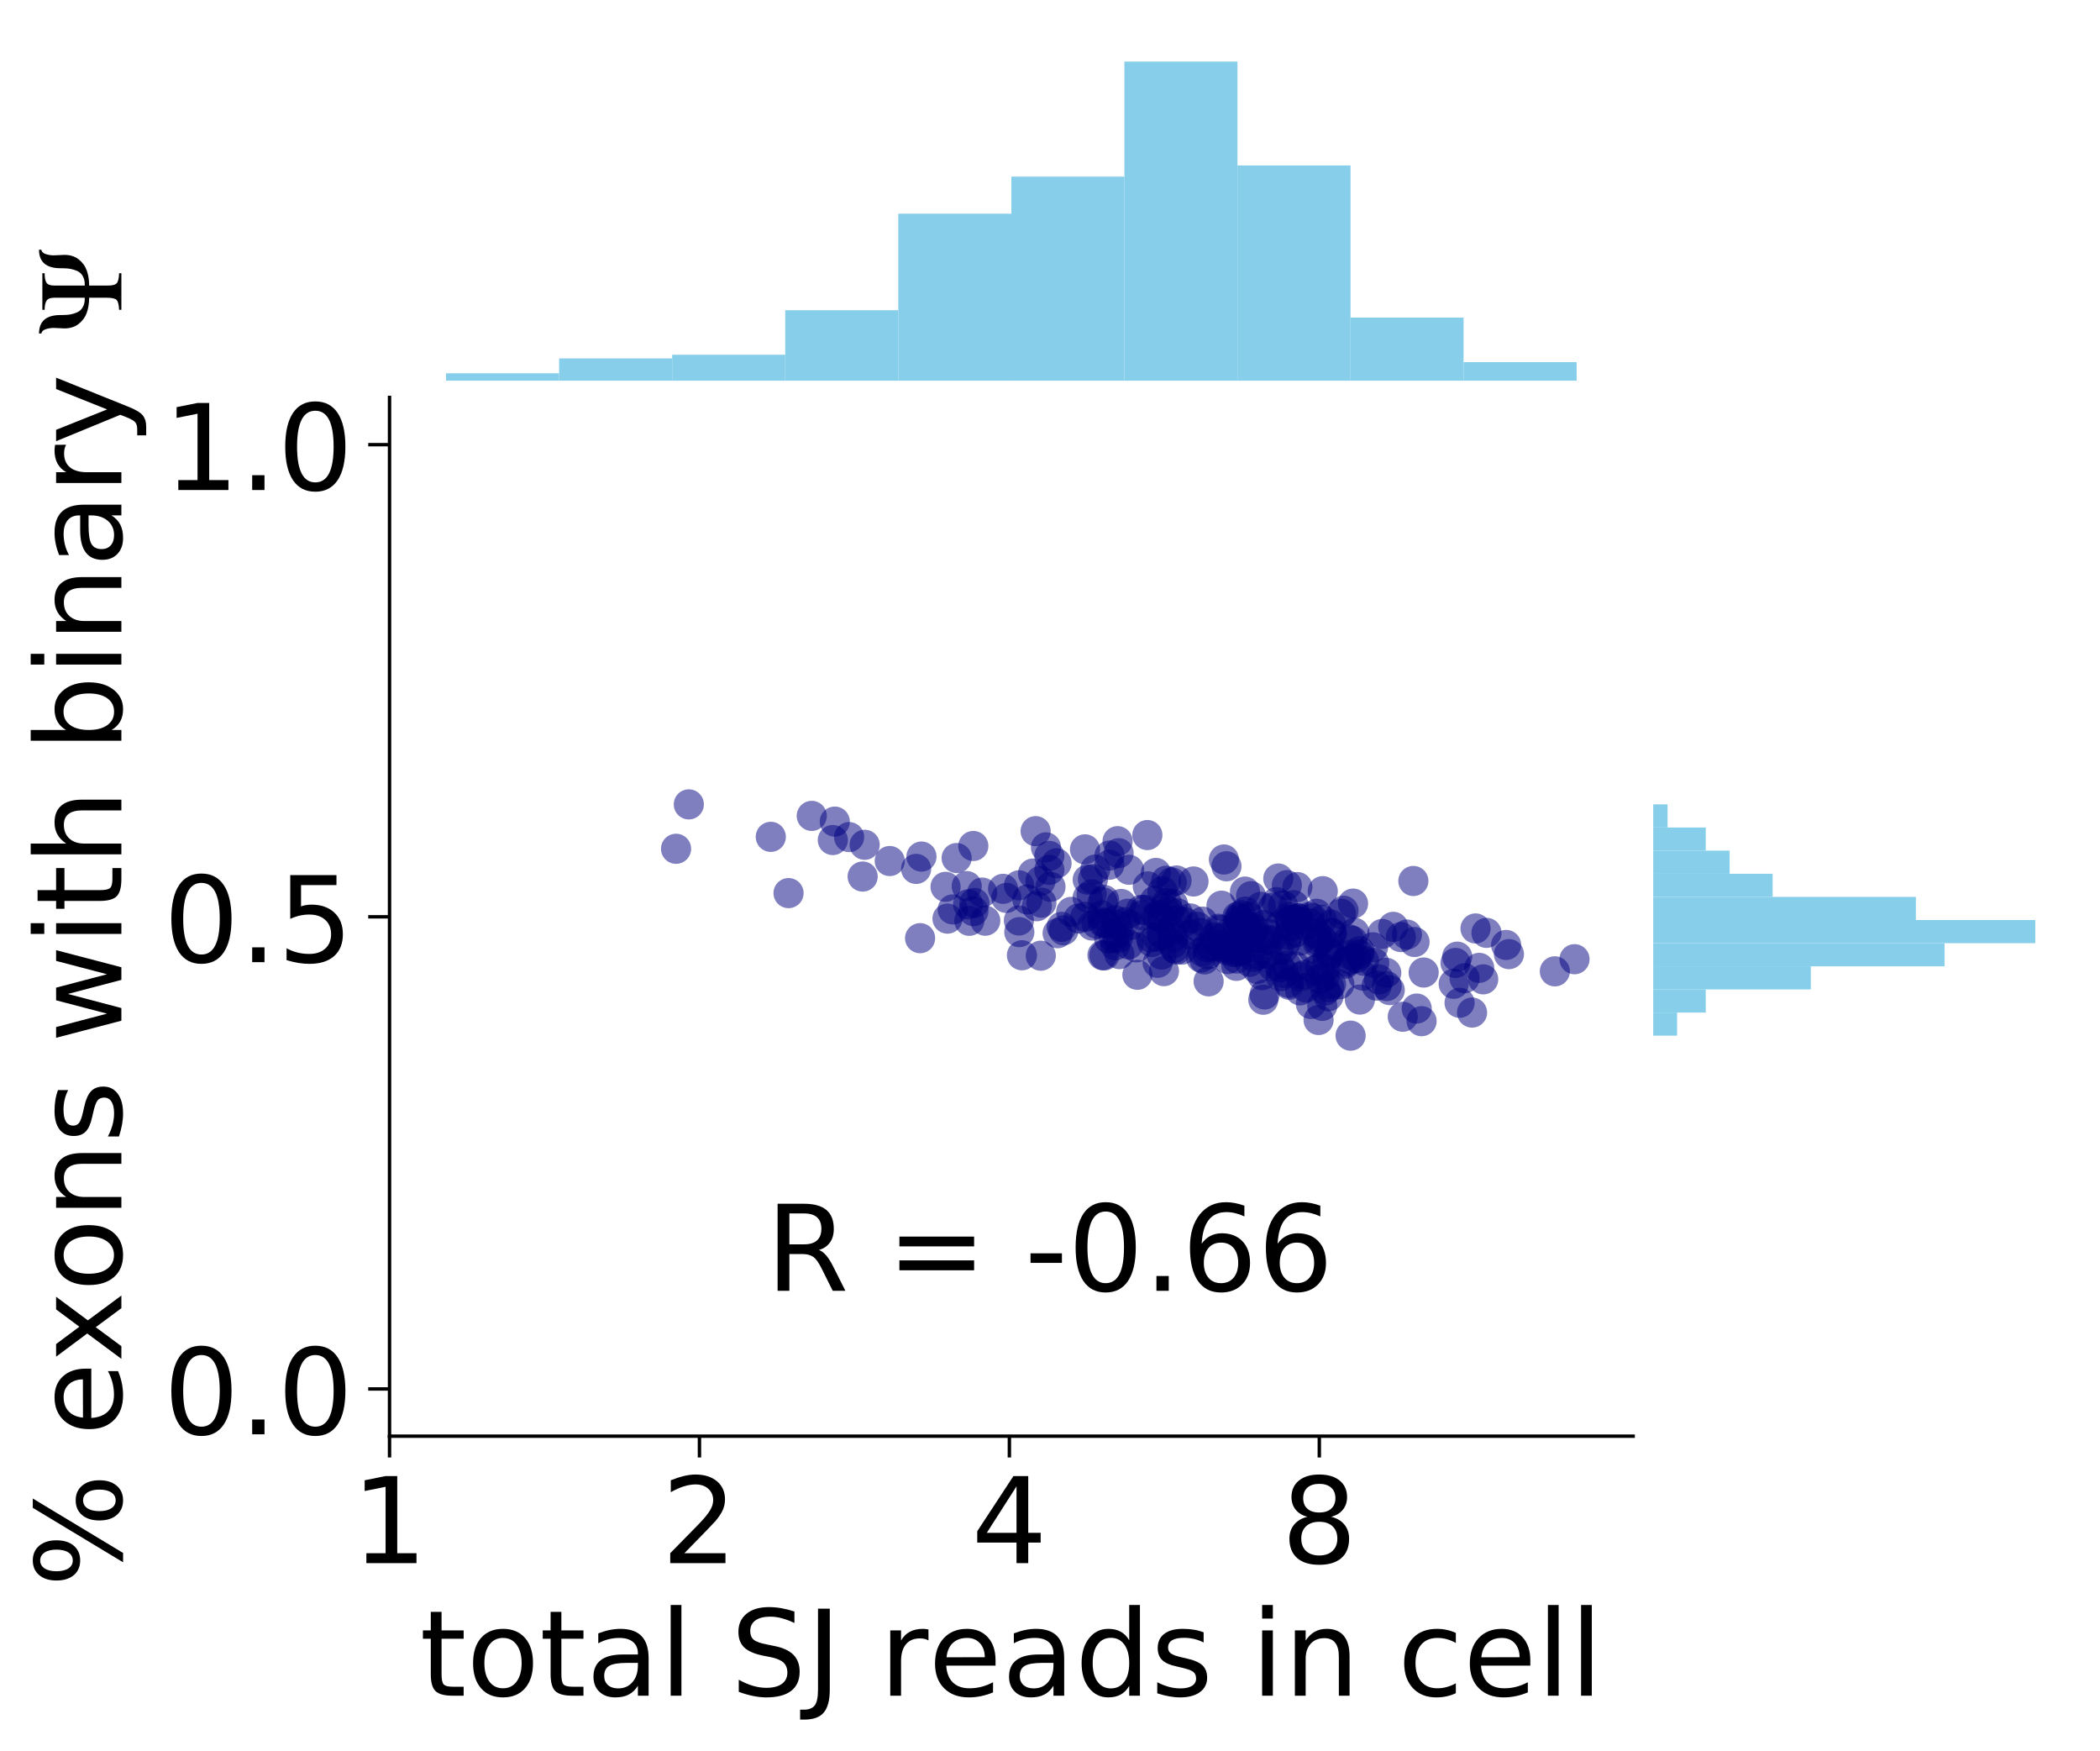 <?xml version="1.0" encoding="utf-8" standalone="no"?>
<!DOCTYPE svg PUBLIC "-//W3C//DTD SVG 1.1//EN"
  "http://www.w3.org/Graphics/SVG/1.1/DTD/svg11.dtd">
<!-- Created with matplotlib (https://matplotlib.org/) -->
<svg height="410.757pt" version="1.1" viewBox="0 0 492.689 410.757" width="492.689pt" xmlns="http://www.w3.org/2000/svg" xmlns:xlink="http://www.w3.org/1999/xlink">
 <defs>
  <style type="text/css">
*{stroke-linecap:butt;stroke-linejoin:round;}
  </style>
 </defs>
 <g id="figure_1">
  <g id="patch_1">
   <path d="M -0 410.757 
L 492.689 410.757 
L 492.689 0 
L -0 0 
z
" style="fill:none;"/>
  </g>
  <g id="axes_1">
   <g id="patch_2">
    <path d="M 91.389 336.86 
L 383.162 336.86 
L 383.162 93.222 
L 91.389 93.222 
z
" style="fill:none;"/>
   </g>
   <g id="PathCollection_1">
    <defs>
     <path d="M 0 3.536 
C 0.938 3.536 1.837 3.163 2.5 2.5 
C 3.163 1.837 3.536 0.938 3.536 0 
C 3.536 -0.938 3.163 -1.837 2.5 -2.5 
C 1.837 -3.163 0.938 -3.536 0 -3.536 
C -0.938 -3.536 -1.837 -3.163 -2.5 -2.5 
C -3.163 -1.837 -3.536 -0.938 -3.536 0 
C -3.536 0.938 -3.163 1.837 -2.5 2.5 
C -1.837 3.163 -0.938 3.536 0 3.536 
z
" id="C0_0_553f27cfc7"/>
    </defs>
    <g clip-path="url(#p6754ad60d6)">
     <use style="fill:#000080;fill-opacity:0.5;" x="259.084" xlink:href="#C0_0_553f27cfc7" y="224.106"/>
    </g>
    <g clip-path="url(#p6754ad60d6)">
     <use style="fill:#000080;fill-opacity:0.5;" x="267.693" xlink:href="#C0_0_553f27cfc7" y="213.413"/>
    </g>
    <g clip-path="url(#p6754ad60d6)">
     <use style="fill:#000080;fill-opacity:0.5;" x="315.219" xlink:href="#C0_0_553f27cfc7" y="213.612"/>
    </g>
    <g clip-path="url(#p6754ad60d6)">
     <use style="fill:#000080;fill-opacity:0.5;" x="289.332" xlink:href="#C0_0_553f27cfc7" y="223.317"/>
    </g>
    <g clip-path="url(#p6754ad60d6)">
     <use style="fill:#000080;fill-opacity:0.5;" x="311.464" xlink:href="#C0_0_553f27cfc7" y="224.575"/>
    </g>
    <g clip-path="url(#p6754ad60d6)">
     <use style="fill:#000080;fill-opacity:0.5;" x="227.41" xlink:href="#C0_0_553f27cfc7" y="215.98"/>
    </g>
    <g clip-path="url(#p6754ad60d6)">
     <use style="fill:#000080;fill-opacity:0.5;" x="315.579" xlink:href="#C0_0_553f27cfc7" y="226.078"/>
    </g>
    <g clip-path="url(#p6754ad60d6)">
     <use style="fill:#000080;fill-opacity:0.5;" x="242.357" xlink:href="#C0_0_553f27cfc7" y="204.9"/>
    </g>
    <g clip-path="url(#p6754ad60d6)">
     <use style="fill:#000080;fill-opacity:0.5;" x="180.841" xlink:href="#C0_0_553f27cfc7" y="196.286"/>
    </g>
    <g clip-path="url(#p6754ad60d6)">
     <use style="fill:#000080;fill-opacity:0.5;" x="311.875" xlink:href="#C0_0_553f27cfc7" y="221.868"/>
    </g>
    <g clip-path="url(#p6754ad60d6)">
     <use style="fill:#000080;fill-opacity:0.5;" x="230.435" xlink:href="#C0_0_553f27cfc7" y="209.362"/>
    </g>
    <g clip-path="url(#p6754ad60d6)">
     <use style="fill:#000080;fill-opacity:0.5;" x="258.446" xlink:href="#C0_0_553f27cfc7" y="214.663"/>
    </g>
    <g clip-path="url(#p6754ad60d6)">
     <use style="fill:#000080;fill-opacity:0.5;" x="294.299" xlink:href="#C0_0_553f27cfc7" y="217.967"/>
    </g>
    <g clip-path="url(#p6754ad60d6)">
     <use style="fill:#000080;fill-opacity:0.5;" x="369.403" xlink:href="#C0_0_553f27cfc7" y="224.988"/>
    </g>
    <g clip-path="url(#p6754ad60d6)">
     <use style="fill:#000080;fill-opacity:0.5;" x="304.643" xlink:href="#C0_0_553f27cfc7" y="215.409"/>
    </g>
    <g clip-path="url(#p6754ad60d6)">
     <use style="fill:#000080;fill-opacity:0.5;" x="303.981" xlink:href="#C0_0_553f27cfc7" y="215.756"/>
    </g>
    <g clip-path="url(#p6754ad60d6)">
     <use style="fill:#000080;fill-opacity:0.5;" x="246.191" xlink:href="#C0_0_553f27cfc7" y="200.764"/>
    </g>
    <g clip-path="url(#p6754ad60d6)">
     <use style="fill:#000080;fill-opacity:0.5;" x="323.537" xlink:href="#C0_0_553f27cfc7" y="229.728"/>
    </g>
    <g clip-path="url(#p6754ad60d6)">
     <use style="fill:#000080;fill-opacity:0.5;" x="290.956" xlink:href="#C0_0_553f27cfc7" y="223.056"/>
    </g>
    <g clip-path="url(#p6754ad60d6)">
     <use style="fill:#000080;fill-opacity:0.5;" x="263.873" xlink:href="#C0_0_553f27cfc7" y="216.286"/>
    </g>
    <g clip-path="url(#p6754ad60d6)">
     <use style="fill:#000080;fill-opacity:0.5;" x="272.523" xlink:href="#C0_0_553f27cfc7" y="223.901"/>
    </g>
    <g clip-path="url(#p6754ad60d6)">
     <use style="fill:#000080;fill-opacity:0.5;" x="317.443" xlink:href="#C0_0_553f27cfc7" y="211.943"/>
    </g>
    <g clip-path="url(#p6754ad60d6)">
     <use style="fill:#000080;fill-opacity:0.5;" x="286.577" xlink:href="#C0_0_553f27cfc7" y="212.431"/>
    </g>
    <g clip-path="url(#p6754ad60d6)">
     <use style="fill:#000080;fill-opacity:0.5;" x="301.279" xlink:href="#C0_0_553f27cfc7" y="228.243"/>
    </g>
    <g clip-path="url(#p6754ad60d6)">
     <use style="fill:#000080;fill-opacity:0.5;" x="312.361" xlink:href="#C0_0_553f27cfc7" y="218.757"/>
    </g>
    <g clip-path="url(#p6754ad60d6)">
     <use style="fill:#000080;fill-opacity:0.5;" x="292.139" xlink:href="#C0_0_553f27cfc7" y="217.348"/>
    </g>
    <g clip-path="url(#p6754ad60d6)">
     <use style="fill:#000080;fill-opacity:0.5;" x="287.098" xlink:href="#C0_0_553f27cfc7" y="222.279"/>
    </g>
    <g clip-path="url(#p6754ad60d6)">
     <use style="fill:#000080;fill-opacity:0.5;" x="256.116" xlink:href="#C0_0_553f27cfc7" y="209.768"/>
    </g>
    <g clip-path="url(#p6754ad60d6)">
     <use style="fill:#000080;fill-opacity:0.5;" x="272.728" xlink:href="#C0_0_553f27cfc7" y="209.044"/>
    </g>
    <g clip-path="url(#p6754ad60d6)">
     <use style="fill:#000080;fill-opacity:0.5;" x="264.78" xlink:href="#C0_0_553f27cfc7" y="221.508"/>
    </g>
    <g clip-path="url(#p6754ad60d6)">
     <use style="fill:#000080;fill-opacity:0.5;" x="273.1" xlink:href="#C0_0_553f27cfc7" y="212.998"/>
    </g>
    <g clip-path="url(#p6754ad60d6)">
     <use style="fill:#000080;fill-opacity:0.5;" x="290.878" xlink:href="#C0_0_553f27cfc7" y="215.838"/>
    </g>
    <g clip-path="url(#p6754ad60d6)">
     <use style="fill:#000080;fill-opacity:0.5;" x="261.329" xlink:href="#C0_0_553f27cfc7" y="219.955"/>
    </g>
    <g clip-path="url(#p6754ad60d6)">
     <use style="fill:#000080;fill-opacity:0.5;" x="239.149" xlink:href="#C0_0_553f27cfc7" y="218.639"/>
    </g>
    <g clip-path="url(#p6754ad60d6)">
     <use style="fill:#000080;fill-opacity:0.5;" x="293.202" xlink:href="#C0_0_553f27cfc7" y="225.607"/>
    </g>
    <g clip-path="url(#p6754ad60d6)">
     <use style="fill:#000080;fill-opacity:0.5;" x="239.763" xlink:href="#C0_0_553f27cfc7" y="224.065"/>
    </g>
    <g clip-path="url(#p6754ad60d6)">
     <use style="fill:#000080;fill-opacity:0.5;" x="190.448" xlink:href="#C0_0_553f27cfc7" y="191.371"/>
    </g>
    <g clip-path="url(#p6754ad60d6)">
     <use style="fill:#000080;fill-opacity:0.5;" x="331.595" xlink:href="#C0_0_553f27cfc7" y="206.64"/>
    </g>
    <g clip-path="url(#p6754ad60d6)">
     <use style="fill:#000080;fill-opacity:0.5;" x="257.309" xlink:href="#C0_0_553f27cfc7" y="216.658"/>
    </g>
    <g clip-path="url(#p6754ad60d6)">
     <use style="fill:#000080;fill-opacity:0.5;" x="242.977" xlink:href="#C0_0_553f27cfc7" y="194.953"/>
    </g>
    <g clip-path="url(#p6754ad60d6)">
     <use style="fill:#000080;fill-opacity:0.5;" x="251.317" xlink:href="#C0_0_553f27cfc7" y="213.884"/>
    </g>
    <g clip-path="url(#p6754ad60d6)">
     <use style="fill:#000080;fill-opacity:0.5;" x="308.817" xlink:href="#C0_0_553f27cfc7" y="219.088"/>
    </g>
    <g clip-path="url(#p6754ad60d6)">
     <use style="fill:#000080;fill-opacity:0.5;" x="310.909" xlink:href="#C0_0_553f27cfc7" y="227.183"/>
    </g>
    <g clip-path="url(#p6754ad60d6)">
     <use style="fill:#000080;fill-opacity:0.5;" x="271.379" xlink:href="#C0_0_553f27cfc7" y="214.633"/>
    </g>
    <g clip-path="url(#p6754ad60d6)">
     <use style="fill:#000080;fill-opacity:0.5;" x="262.486" xlink:href="#C0_0_553f27cfc7" y="218.614"/>
    </g>
    <g clip-path="url(#p6754ad60d6)">
     <use style="fill:#000080;fill-opacity:0.5;" x="245.397" xlink:href="#C0_0_553f27cfc7" y="198.755"/>
    </g>
    <g clip-path="url(#p6754ad60d6)">
     <use style="fill:#000080;fill-opacity:0.5;" x="326.054" xlink:href="#C0_0_553f27cfc7" y="232.233"/>
    </g>
    <g clip-path="url(#p6754ad60d6)">
     <use style="fill:#000080;fill-opacity:0.5;" x="254.555" xlink:href="#C0_0_553f27cfc7" y="199.221"/>
    </g>
    <g clip-path="url(#p6754ad60d6)">
     <use style="fill:#000080;fill-opacity:0.5;" x="185.005" xlink:href="#C0_0_553f27cfc7" y="209.483"/>
    </g>
    <g clip-path="url(#p6754ad60d6)">
     <use style="fill:#000080;fill-opacity:0.5;" x="347.98" xlink:href="#C0_0_553f27cfc7" y="229.709"/>
    </g>
    <g clip-path="url(#p6754ad60d6)">
     <use style="fill:#000080;fill-opacity:0.5;" x="324.28" xlink:href="#C0_0_553f27cfc7" y="219.062"/>
    </g>
    <g clip-path="url(#p6754ad60d6)">
     <use style="fill:#000080;fill-opacity:0.5;" x="303.815" xlink:href="#C0_0_553f27cfc7" y="215.784"/>
    </g>
    <g clip-path="url(#p6754ad60d6)">
     <use style="fill:#000080;fill-opacity:0.5;" x="273.081" xlink:href="#C0_0_553f27cfc7" y="227.789"/>
    </g>
    <g clip-path="url(#p6754ad60d6)">
     <use style="fill:#000080;fill-opacity:0.5;" x="290.313" xlink:href="#C0_0_553f27cfc7" y="215.041"/>
    </g>
    <g clip-path="url(#p6754ad60d6)">
     <use style="fill:#000080;fill-opacity:0.5;" x="273.6" xlink:href="#C0_0_553f27cfc7" y="206.582"/>
    </g>
    <g clip-path="url(#p6754ad60d6)">
     <use style="fill:#000080;fill-opacity:0.5;" x="228.608" xlink:href="#C0_0_553f27cfc7" y="211.784"/>
    </g>
    <g clip-path="url(#p6754ad60d6)">
     <use style="fill:#000080;fill-opacity:0.5;" x="288.325" xlink:href="#C0_0_553f27cfc7" y="218.834"/>
    </g>
    <g clip-path="url(#p6754ad60d6)">
     <use style="fill:#000080;fill-opacity:0.5;" x="294.934" xlink:href="#C0_0_553f27cfc7" y="227.261"/>
    </g>
    <g clip-path="url(#p6754ad60d6)">
     <use style="fill:#000080;fill-opacity:0.5;" x="223.524" xlink:href="#C0_0_553f27cfc7" y="213.311"/>
    </g>
    <g clip-path="url(#p6754ad60d6)">
     <use style="fill:#000080;fill-opacity:0.5;" x="314.233" xlink:href="#C0_0_553f27cfc7" y="230.862"/>
    </g>
    <g clip-path="url(#p6754ad60d6)">
     <use style="fill:#000080;fill-opacity:0.5;" x="312.31" xlink:href="#C0_0_553f27cfc7" y="216.869"/>
    </g>
    <g clip-path="url(#p6754ad60d6)">
     <use style="fill:#000080;fill-opacity:0.5;" x="301.066" xlink:href="#C0_0_553f27cfc7" y="222.575"/>
    </g>
    <g clip-path="url(#p6754ad60d6)">
     <use style="fill:#000080;fill-opacity:0.5;" x="293.676" xlink:href="#C0_0_553f27cfc7" y="222.16"/>
    </g>
    <g clip-path="url(#p6754ad60d6)">
     <use style="fill:#000080;fill-opacity:0.5;" x="260.286" xlink:href="#C0_0_553f27cfc7" y="202.827"/>
    </g>
    <g clip-path="url(#p6754ad60d6)">
     <use style="fill:#000080;fill-opacity:0.5;" x="306.427" xlink:href="#C0_0_553f27cfc7" y="231.653"/>
    </g>
    <g clip-path="url(#p6754ad60d6)">
     <use style="fill:#000080;fill-opacity:0.5;" x="307.956" xlink:href="#C0_0_553f27cfc7" y="222.474"/>
    </g>
    <g clip-path="url(#p6754ad60d6)">
     <use style="fill:#000080;fill-opacity:0.5;" x="268.568" xlink:href="#C0_0_553f27cfc7" y="213.413"/>
    </g>
    <g clip-path="url(#p6754ad60d6)">
     <use style="fill:#000080;fill-opacity:0.5;" x="284.101" xlink:href="#C0_0_553f27cfc7" y="222.011"/>
    </g>
    <g clip-path="url(#p6754ad60d6)">
     <use style="fill:#000080;fill-opacity:0.5;" x="292.093" xlink:href="#C0_0_553f27cfc7" y="209.13"/>
    </g>
    <g clip-path="url(#p6754ad60d6)">
     <use style="fill:#000080;fill-opacity:0.5;" x="364.79" xlink:href="#C0_0_553f27cfc7" y="227.833"/>
    </g>
    <g clip-path="url(#p6754ad60d6)">
     <use style="fill:#000080;fill-opacity:0.5;" x="302.828" xlink:href="#C0_0_553f27cfc7" y="217.317"/>
    </g>
    <g clip-path="url(#p6754ad60d6)">
     <use style="fill:#000080;fill-opacity:0.5;" x="312.054" xlink:href="#C0_0_553f27cfc7" y="223.794"/>
    </g>
    <g clip-path="url(#p6754ad60d6)">
     <use style="fill:#000080;fill-opacity:0.5;" x="276.154" xlink:href="#C0_0_553f27cfc7" y="215.856"/>
    </g>
    <g clip-path="url(#p6754ad60d6)">
     <use style="fill:#000080;fill-opacity:0.5;" x="262.198" xlink:href="#C0_0_553f27cfc7" y="197.303"/>
    </g>
    <g clip-path="url(#p6754ad60d6)">
     <use style="fill:#000080;fill-opacity:0.5;" x="318.857" xlink:href="#C0_0_553f27cfc7" y="223.855"/>
    </g>
    <g clip-path="url(#p6754ad60d6)">
     <use style="fill:#000080;fill-opacity:0.5;" x="348.75" xlink:href="#C0_0_553f27cfc7" y="218.808"/>
    </g>
    <g clip-path="url(#p6754ad60d6)">
     <use style="fill:#000080;fill-opacity:0.5;" x="316.711" xlink:href="#C0_0_553f27cfc7" y="225.109"/>
    </g>
    <g clip-path="url(#p6754ad60d6)">
     <use style="fill:#000080;fill-opacity:0.5;" x="202.863" xlink:href="#C0_0_553f27cfc7" y="198.148"/>
    </g>
    <g clip-path="url(#p6754ad60d6)">
     <use style="fill:#000080;fill-opacity:0.5;" x="307.409" xlink:href="#C0_0_553f27cfc7" y="216.59"/>
    </g>
    <g clip-path="url(#p6754ad60d6)">
     <use style="fill:#000080;fill-opacity:0.5;" x="279.297" xlink:href="#C0_0_553f27cfc7" y="219.227"/>
    </g>
    <g clip-path="url(#p6754ad60d6)">
     <use style="fill:#000080;fill-opacity:0.5;" x="247.881" xlink:href="#C0_0_553f27cfc7" y="202.483"/>
    </g>
    <g clip-path="url(#p6754ad60d6)">
     <use style="fill:#000080;fill-opacity:0.5;" x="347.04" xlink:href="#C0_0_553f27cfc7" y="227.023"/>
    </g>
    <g clip-path="url(#p6754ad60d6)">
     <use style="fill:#000080;fill-opacity:0.5;" x="272.728" xlink:href="#C0_0_553f27cfc7" y="219.346"/>
    </g>
    <g clip-path="url(#p6754ad60d6)">
     <use style="fill:#000080;fill-opacity:0.5;" x="316.87" xlink:href="#C0_0_553f27cfc7" y="242.921"/>
    </g>
    <g clip-path="url(#p6754ad60d6)">
     <use style="fill:#000080;fill-opacity:0.5;" x="260.223" xlink:href="#C0_0_553f27cfc7" y="220.209"/>
    </g>
    <g clip-path="url(#p6754ad60d6)">
     <use style="fill:#000080;fill-opacity:0.5;" x="302.225" xlink:href="#C0_0_553f27cfc7" y="219.227"/>
    </g>
    <g clip-path="url(#p6754ad60d6)">
     <use style="fill:#000080;fill-opacity:0.5;" x="255.173" xlink:href="#C0_0_553f27cfc7" y="210.582"/>
    </g>
    <g clip-path="url(#p6754ad60d6)">
     <use style="fill:#000080;fill-opacity:0.5;" x="299.908" xlink:href="#C0_0_553f27cfc7" y="206.062"/>
    </g>
    <g clip-path="url(#p6754ad60d6)">
     <use style="fill:#000080;fill-opacity:0.5;" x="224.443" xlink:href="#C0_0_553f27cfc7" y="201.258"/>
    </g>
    <g clip-path="url(#p6754ad60d6)">
     <use style="fill:#000080;fill-opacity:0.5;" x="244.182" xlink:href="#C0_0_553f27cfc7" y="224.161"/>
    </g>
    <g clip-path="url(#p6754ad60d6)">
     <use style="fill:#000080;fill-opacity:0.5;" x="293.523" xlink:href="#C0_0_553f27cfc7" y="210.194"/>
    </g>
    <g clip-path="url(#p6754ad60d6)">
     <use style="fill:#000080;fill-opacity:0.5;" x="248.14" xlink:href="#C0_0_553f27cfc7" y="218.889"/>
    </g>
    <g clip-path="url(#p6754ad60d6)">
     <use style="fill:#000080;fill-opacity:0.5;" x="274.318" xlink:href="#C0_0_553f27cfc7" y="213.867"/>
    </g>
    <g clip-path="url(#p6754ad60d6)">
     <use style="fill:#000080;fill-opacity:0.5;" x="300.995" xlink:href="#C0_0_553f27cfc7" y="212.34"/>
    </g>
    <g clip-path="url(#p6754ad60d6)">
     <use style="fill:#000080;fill-opacity:0.5;" x="310.779" xlink:href="#C0_0_553f27cfc7" y="229.026"/>
    </g>
    <g clip-path="url(#p6754ad60d6)">
     <use style="fill:#000080;fill-opacity:0.5;" x="293.079" xlink:href="#C0_0_553f27cfc7" y="219.592"/>
    </g>
    <g clip-path="url(#p6754ad60d6)">
     <use style="fill:#000080;fill-opacity:0.5;" x="310.986" xlink:href="#C0_0_553f27cfc7" y="232.334"/>
    </g>
    <g clip-path="url(#p6754ad60d6)">
     <use style="fill:#000080;fill-opacity:0.5;" x="308.474" xlink:href="#C0_0_553f27cfc7" y="227.6"/>
    </g>
    <g clip-path="url(#p6754ad60d6)">
     <use style="fill:#000080;fill-opacity:0.5;" x="346.183" xlink:href="#C0_0_553f27cfc7" y="217.776"/>
    </g>
    <g clip-path="url(#p6754ad60d6)">
     <use style="fill:#000080;fill-opacity:0.5;" x="266.849" xlink:href="#C0_0_553f27cfc7" y="228.641"/>
    </g>
    <g clip-path="url(#p6754ad60d6)">
     <use style="fill:#000080;fill-opacity:0.5;" x="293.95" xlink:href="#C0_0_553f27cfc7" y="218.466"/>
    </g>
    <g clip-path="url(#p6754ad60d6)">
     <use style="fill:#000080;fill-opacity:0.5;" x="302.674" xlink:href="#C0_0_553f27cfc7" y="215.747"/>
    </g>
    <g clip-path="url(#p6754ad60d6)">
     <use style="fill:#000080;fill-opacity:0.5;" x="265.201" xlink:href="#C0_0_553f27cfc7" y="216.971"/>
    </g>
    <g clip-path="url(#p6754ad60d6)">
     <use style="fill:#000080;fill-opacity:0.5;" x="297.48" xlink:href="#C0_0_553f27cfc7" y="219.054"/>
    </g>
    <g clip-path="url(#p6754ad60d6)">
     <use style="fill:#000080;fill-opacity:0.5;" x="325.233" xlink:href="#C0_0_553f27cfc7" y="228.18"/>
    </g>
    <g clip-path="url(#p6754ad60d6)">
     <use style="fill:#000080;fill-opacity:0.5;" x="258.702" xlink:href="#C0_0_553f27cfc7" y="211.634"/>
    </g>
    <g clip-path="url(#p6754ad60d6)">
     <use style="fill:#000080;fill-opacity:0.5;" x="312.054" xlink:href="#C0_0_553f27cfc7" y="223.272"/>
    </g>
    <g clip-path="url(#p6754ad60d6)">
     <use style="fill:#000080;fill-opacity:0.5;" x="282.127" xlink:href="#C0_0_553f27cfc7" y="223.217"/>
    </g>
    <g clip-path="url(#p6754ad60d6)">
     <use style="fill:#000080;fill-opacity:0.5;" x="342.437" xlink:href="#C0_0_553f27cfc7" y="235.209"/>
    </g>
    <g clip-path="url(#p6754ad60d6)">
     <use style="fill:#000080;fill-opacity:0.5;" x="284.817" xlink:href="#C0_0_553f27cfc7" y="219.889"/>
    </g>
    <g clip-path="url(#p6754ad60d6)">
     <use style="fill:#000080;fill-opacity:0.5;" x="328.654" xlink:href="#C0_0_553f27cfc7" y="219.793"/>
    </g>
    <g clip-path="url(#p6754ad60d6)">
     <use style="fill:#000080;fill-opacity:0.5;" x="275.249" xlink:href="#C0_0_553f27cfc7" y="219.856"/>
    </g>
    <g clip-path="url(#p6754ad60d6)">
     <use style="fill:#000080;fill-opacity:0.5;" x="264.579" xlink:href="#C0_0_553f27cfc7" y="214.317"/>
    </g>
    <g clip-path="url(#p6754ad60d6)">
     <use style="fill:#000080;fill-opacity:0.5;" x="281.769" xlink:href="#C0_0_553f27cfc7" y="224.602"/>
    </g>
    <g clip-path="url(#p6754ad60d6)">
     <use style="fill:#000080;fill-opacity:0.5;" x="302.393" xlink:href="#C0_0_553f27cfc7" y="215.041"/>
    </g>
    <g clip-path="url(#p6754ad60d6)">
     <use style="fill:#000080;fill-opacity:0.5;" x="291.16" xlink:href="#C0_0_553f27cfc7" y="214.653"/>
    </g>
    <g clip-path="url(#p6754ad60d6)">
     <use style="fill:#000080;fill-opacity:0.5;" x="308.87" xlink:href="#C0_0_553f27cfc7" y="214.327"/>
    </g>
    <g clip-path="url(#p6754ad60d6)">
     <use style="fill:#000080;fill-opacity:0.5;" x="249.52" xlink:href="#C0_0_553f27cfc7" y="218.205"/>
    </g>
    <g clip-path="url(#p6754ad60d6)">
     <use style="fill:#000080;fill-opacity:0.5;" x="244.108" xlink:href="#C0_0_553f27cfc7" y="206.645"/>
    </g>
    <g clip-path="url(#p6754ad60d6)">
     <use style="fill:#000080;fill-opacity:0.5;" x="235.336" xlink:href="#C0_0_553f27cfc7" y="208.479"/>
    </g>
    <g clip-path="url(#p6754ad60d6)">
     <use style="fill:#000080;fill-opacity:0.5;" x="271.642" xlink:href="#C0_0_553f27cfc7" y="215.041"/>
    </g>
    <g clip-path="url(#p6754ad60d6)">
     <use style="fill:#000080;fill-opacity:0.5;" x="275.521" xlink:href="#C0_0_553f27cfc7" y="222.373"/>
    </g>
    <g clip-path="url(#p6754ad60d6)">
     <use style="fill:#000080;fill-opacity:0.5;" x="275.992" xlink:href="#C0_0_553f27cfc7" y="222.732"/>
    </g>
    <g clip-path="url(#p6754ad60d6)">
     <use style="fill:#000080;fill-opacity:0.5;" x="300.438" xlink:href="#C0_0_553f27cfc7" y="216.869"/>
    </g>
    <g clip-path="url(#p6754ad60d6)">
     <use style="fill:#000080;fill-opacity:0.5;" x="297.185" xlink:href="#C0_0_553f27cfc7" y="220.539"/>
    </g>
    <g clip-path="url(#p6754ad60d6)">
     <use style="fill:#000080;fill-opacity:0.5;" x="295.085" xlink:href="#C0_0_553f27cfc7" y="223.998"/>
    </g>
    <g clip-path="url(#p6754ad60d6)">
     <use style="fill:#000080;fill-opacity:0.5;" x="269.186" xlink:href="#C0_0_553f27cfc7" y="195.866"/>
    </g>
    <g clip-path="url(#p6754ad60d6)">
     <use style="fill:#000080;fill-opacity:0.5;" x="256.225" xlink:href="#C0_0_553f27cfc7" y="217.084"/>
    </g>
    <g clip-path="url(#p6754ad60d6)">
     <use style="fill:#000080;fill-opacity:0.5;" x="302.309" xlink:href="#C0_0_553f27cfc7" y="230.538"/>
    </g>
    <g clip-path="url(#p6754ad60d6)">
     <use style="fill:#000080;fill-opacity:0.5;" x="307.556" xlink:href="#C0_0_553f27cfc7" y="235.492"/>
    </g>
    <g clip-path="url(#p6754ad60d6)">
     <use style="fill:#000080;fill-opacity:0.5;" x="262.444" xlink:href="#C0_0_553f27cfc7" y="200.118"/>
    </g>
    <g clip-path="url(#p6754ad60d6)">
     <use style="fill:#000080;fill-opacity:0.5;" x="293.645" xlink:href="#C0_0_553f27cfc7" y="217.414"/>
    </g>
    <g clip-path="url(#p6754ad60d6)">
     <use style="fill:#000080;fill-opacity:0.5;" x="319.764" xlink:href="#C0_0_553f27cfc7" y="228.838"/>
    </g>
    <g clip-path="url(#p6754ad60d6)">
     <use style="fill:#000080;fill-opacity:0.5;" x="254.643" xlink:href="#C0_0_553f27cfc7" y="215.041"/>
    </g>
    <g clip-path="url(#p6754ad60d6)">
     <use style="fill:#000080;fill-opacity:0.5;" x="195.855" xlink:href="#C0_0_553f27cfc7" y="192.714"/>
    </g>
    <g clip-path="url(#p6754ad60d6)">
     <use style="fill:#000080;fill-opacity:0.5;" x="228.353" xlink:href="#C0_0_553f27cfc7" y="198.43"/>
    </g>
    <g clip-path="url(#p6754ad60d6)">
     <use style="fill:#000080;fill-opacity:0.5;" x="290.313" xlink:href="#C0_0_553f27cfc7" y="221.38"/>
    </g>
    <g clip-path="url(#p6754ad60d6)">
     <use style="fill:#000080;fill-opacity:0.5;" x="345.367" xlink:href="#C0_0_553f27cfc7" y="237.5"/>
    </g>
    <g clip-path="url(#p6754ad60d6)">
     <use style="fill:#000080;fill-opacity:0.5;" x="341.88" xlink:href="#C0_0_553f27cfc7" y="224.39"/>
    </g>
    <g clip-path="url(#p6754ad60d6)">
     <use style="fill:#000080;fill-opacity:0.5;" x="329.112" xlink:href="#C0_0_553f27cfc7" y="238.483"/>
    </g>
    <g clip-path="url(#p6754ad60d6)">
     <use style="fill:#000080;fill-opacity:0.5;" x="283.38" xlink:href="#C0_0_553f27cfc7" y="223.855"/>
    </g>
    <g clip-path="url(#p6754ad60d6)">
     <use style="fill:#000080;fill-opacity:0.5;" x="325.335" xlink:href="#C0_0_553f27cfc7" y="231.284"/>
    </g>
    <g clip-path="url(#p6754ad60d6)">
     <use style="fill:#000080;fill-opacity:0.5;" x="302.449" xlink:href="#C0_0_553f27cfc7" y="230.973"/>
    </g>
    <g clip-path="url(#p6754ad60d6)">
     <use style="fill:#000080;fill-opacity:0.5;" x="215.869" xlink:href="#C0_0_553f27cfc7" y="220.054"/>
    </g>
    <g clip-path="url(#p6754ad60d6)">
     <use style="fill:#000080;fill-opacity:0.5;" x="272.467" xlink:href="#C0_0_553f27cfc7" y="218.86"/>
    </g>
    <g clip-path="url(#p6754ad60d6)">
     <use style="fill:#000080;fill-opacity:0.5;" x="303.496" xlink:href="#C0_0_553f27cfc7" y="212.302"/>
    </g>
    <g clip-path="url(#p6754ad60d6)">
     <use style="fill:#000080;fill-opacity:0.5;" x="276.028" xlink:href="#C0_0_553f27cfc7" y="206.522"/>
    </g>
    <g clip-path="url(#p6754ad60d6)">
     <use style="fill:#000080;fill-opacity:0.5;" x="310.338" xlink:href="#C0_0_553f27cfc7" y="209.026"/>
    </g>
    <g clip-path="url(#p6754ad60d6)">
     <use style="fill:#000080;fill-opacity:0.5;" x="303.871" xlink:href="#C0_0_553f27cfc7" y="226.699"/>
    </g>
    <g clip-path="url(#p6754ad60d6)">
     <use style="fill:#000080;fill-opacity:0.5;" x="290.124" xlink:href="#C0_0_553f27cfc7" y="224.824"/>
    </g>
    <g clip-path="url(#p6754ad60d6)">
     <use style="fill:#000080;fill-opacity:0.5;" x="296.594" xlink:href="#C0_0_553f27cfc7" y="216.984"/>
    </g>
    <g clip-path="url(#p6754ad60d6)">
     <use style="fill:#000080;fill-opacity:0.5;" x="208.748" xlink:href="#C0_0_553f27cfc7" y="201.961"/>
    </g>
    <g clip-path="url(#p6754ad60d6)">
     <use style="fill:#000080;fill-opacity:0.5;" x="318.988" xlink:href="#C0_0_553f27cfc7" y="223.109"/>
    </g>
    <g clip-path="url(#p6754ad60d6)">
     <use style="fill:#000080;fill-opacity:0.5;" x="261.64" xlink:href="#C0_0_553f27cfc7" y="221.741"/>
    </g>
    <g clip-path="url(#p6754ad60d6)">
     <use style="fill:#000080;fill-opacity:0.5;" x="330.087" xlink:href="#C0_0_553f27cfc7" y="219.199"/>
    </g>
    <g clip-path="url(#p6754ad60d6)">
     <use style="fill:#000080;fill-opacity:0.5;" x="239.072" xlink:href="#C0_0_553f27cfc7" y="207.658"/>
    </g>
    <g clip-path="url(#p6754ad60d6)">
     <use style="fill:#000080;fill-opacity:0.5;" x="305.054" xlink:href="#C0_0_553f27cfc7" y="220.618"/>
    </g>
    <g clip-path="url(#p6754ad60d6)">
     <use style="fill:#000080;fill-opacity:0.5;" x="292.926" xlink:href="#C0_0_553f27cfc7" y="215.041"/>
    </g>
    <g clip-path="url(#p6754ad60d6)">
     <use style="fill:#000080;fill-opacity:0.5;" x="281.529" xlink:href="#C0_0_553f27cfc7" y="218.802"/>
    </g>
    <g clip-path="url(#p6754ad60d6)">
     <use style="fill:#000080;fill-opacity:0.5;" x="260.307" xlink:href="#C0_0_553f27cfc7" y="200.664"/>
    </g>
    <g clip-path="url(#p6754ad60d6)">
     <use style="fill:#000080;fill-opacity:0.5;" x="301.816" xlink:href="#C0_0_553f27cfc7" y="226.523"/>
    </g>
    <g clip-path="url(#p6754ad60d6)">
     <use style="fill:#000080;fill-opacity:0.5;" x="202.39" xlink:href="#C0_0_553f27cfc7" y="205.598"/>
    </g>
    <g clip-path="url(#p6754ad60d6)">
     <use style="fill:#000080;fill-opacity:0.5;" x="294.163" xlink:href="#C0_0_553f27cfc7" y="224.451"/>
    </g>
    <g clip-path="url(#p6754ad60d6)">
     <use style="fill:#000080;fill-opacity:0.5;" x="334.011" xlink:href="#C0_0_553f27cfc7" y="228.11"/>
    </g>
    <g clip-path="url(#p6754ad60d6)">
     <use style="fill:#000080;fill-opacity:0.5;" x="296.697" xlink:href="#C0_0_553f27cfc7" y="233.256"/>
    </g>
    <g clip-path="url(#p6754ad60d6)">
     <use style="fill:#000080;fill-opacity:0.5;" x="262.609" xlink:href="#C0_0_553f27cfc7" y="223.794"/>
    </g>
    <g clip-path="url(#p6754ad60d6)">
     <use style="fill:#000080;fill-opacity:0.5;" x="274.903" xlink:href="#C0_0_553f27cfc7" y="206.958"/>
    </g>
    <g clip-path="url(#p6754ad60d6)">
     <use style="fill:#000080;fill-opacity:0.5;" x="354.02" xlink:href="#C0_0_553f27cfc7" y="223.794"/>
    </g>
    <g clip-path="url(#p6754ad60d6)">
     <use style="fill:#000080;fill-opacity:0.5;" x="216.189" xlink:href="#C0_0_553f27cfc7" y="200.913"/>
    </g>
    <g clip-path="url(#p6754ad60d6)">
     <use style="fill:#000080;fill-opacity:0.5;" x="279.227" xlink:href="#C0_0_553f27cfc7" y="215.414"/>
    </g>
    <g clip-path="url(#p6754ad60d6)">
     <use style="fill:#000080;fill-opacity:0.5;" x="258.659" xlink:href="#C0_0_553f27cfc7" y="224.042"/>
    </g>
    <g clip-path="url(#p6754ad60d6)">
     <use style="fill:#000080;fill-opacity:0.5;" x="161.607" xlink:href="#C0_0_553f27cfc7" y="188.673"/>
    </g>
    <g clip-path="url(#p6754ad60d6)">
     <use style="fill:#000080;fill-opacity:0.5;" x="266.632" xlink:href="#C0_0_553f27cfc7" y="222.212"/>
    </g>
    <g clip-path="url(#p6754ad60d6)">
     <use style="fill:#000080;fill-opacity:0.5;" x="288.068" xlink:href="#C0_0_553f27cfc7" y="224.965"/>
    </g>
    <g clip-path="url(#p6754ad60d6)">
     <use style="fill:#000080;fill-opacity:0.5;" x="290.092" xlink:href="#C0_0_553f27cfc7" y="223.201"/>
    </g>
    <g clip-path="url(#p6754ad60d6)">
     <use style="fill:#000080;fill-opacity:0.5;" x="305.027" xlink:href="#C0_0_553f27cfc7" y="232.3"/>
    </g>
    <g clip-path="url(#p6754ad60d6)">
     <use style="fill:#000080;fill-opacity:0.5;" x="353.357" xlink:href="#C0_0_553f27cfc7" y="221.642"/>
    </g>
    <g clip-path="url(#p6754ad60d6)">
     <use style="fill:#000080;fill-opacity:0.5;" x="290.281" xlink:href="#C0_0_553f27cfc7" y="216.998"/>
    </g>
    <g clip-path="url(#p6754ad60d6)">
     <use style="fill:#000080;fill-opacity:0.5;" x="269.302" xlink:href="#C0_0_553f27cfc7" y="207.909"/>
    </g>
    <g clip-path="url(#p6754ad60d6)">
     <use style="fill:#000080;fill-opacity:0.5;" x="246.191" xlink:href="#C0_0_553f27cfc7" y="204.045"/>
    </g>
    <g clip-path="url(#p6754ad60d6)">
     <use style="fill:#000080;fill-opacity:0.5;" x="262.28" xlink:href="#C0_0_553f27cfc7" y="220.058"/>
    </g>
    <g clip-path="url(#p6754ad60d6)">
     <use style="fill:#000080;fill-opacity:0.5;" x="287.147" xlink:href="#C0_0_553f27cfc7" y="201.594"/>
    </g>
    <g clip-path="url(#p6754ad60d6)">
     <use style="fill:#000080;fill-opacity:0.5;" x="271.435" xlink:href="#C0_0_553f27cfc7" y="219.673"/>
    </g>
    <g clip-path="url(#p6754ad60d6)">
     <use style="fill:#000080;fill-opacity:0.5;" x="291.736" xlink:href="#C0_0_553f27cfc7" y="216.623"/>
    </g>
    <g clip-path="url(#p6754ad60d6)">
     <use style="fill:#000080;fill-opacity:0.5;" x="280.946" xlink:href="#C0_0_553f27cfc7" y="217.365"/>
    </g>
    <g clip-path="url(#p6754ad60d6)">
     <use style="fill:#000080;fill-opacity:0.5;" x="311.836" xlink:href="#C0_0_553f27cfc7" y="231.535"/>
    </g>
    <g clip-path="url(#p6754ad60d6)">
     <use style="fill:#000080;fill-opacity:0.5;" x="309.947" xlink:href="#C0_0_553f27cfc7" y="220.141"/>
    </g>
    <g clip-path="url(#p6754ad60d6)">
     <use style="fill:#000080;fill-opacity:0.5;" x="331.871" xlink:href="#C0_0_553f27cfc7" y="220.948"/>
    </g>
    <g clip-path="url(#p6754ad60d6)">
     <use style="fill:#000080;fill-opacity:0.5;" x="341.058" xlink:href="#C0_0_553f27cfc7" y="230.755"/>
    </g>
    <g clip-path="url(#p6754ad60d6)">
     <use style="fill:#000080;fill-opacity:0.5;" x="253.038" xlink:href="#C0_0_553f27cfc7" y="215.438"/>
    </g>
    <g clip-path="url(#p6754ad60d6)">
     <use style="fill:#000080;fill-opacity:0.5;" x="317.346" xlink:href="#C0_0_553f27cfc7" y="220.672"/>
    </g>
    <g clip-path="url(#p6754ad60d6)">
     <use style="fill:#000080;fill-opacity:0.5;" x="256.941" xlink:href="#C0_0_553f27cfc7" y="203.967"/>
    </g>
    <g clip-path="url(#p6754ad60d6)">
     <use style="fill:#000080;fill-opacity:0.5;" x="290.139" xlink:href="#C0_0_553f27cfc7" y="221.789"/>
    </g>
    <g clip-path="url(#p6754ad60d6)">
     <use style="fill:#000080;fill-opacity:0.5;" x="307.275" xlink:href="#C0_0_553f27cfc7" y="215.041"/>
    </g>
    <g clip-path="url(#p6754ad60d6)">
     <use style="fill:#000080;fill-opacity:0.5;" x="316.564" xlink:href="#C0_0_553f27cfc7" y="220.348"/>
    </g>
    <g clip-path="url(#p6754ad60d6)">
     <use style="fill:#000080;fill-opacity:0.5;" x="269.992" xlink:href="#C0_0_553f27cfc7" y="219.889"/>
    </g>
    <g clip-path="url(#p6754ad60d6)">
     <use style="fill:#000080;fill-opacity:0.5;" x="277.853" xlink:href="#C0_0_553f27cfc7" y="216.224"/>
    </g>
    <g clip-path="url(#p6754ad60d6)">
     <use style="fill:#000080;fill-opacity:0.5;" x="307.942" xlink:href="#C0_0_553f27cfc7" y="215.4"/>
    </g>
    <g clip-path="url(#p6754ad60d6)">
     <use style="fill:#000080;fill-opacity:0.5;" x="292.046" xlink:href="#C0_0_553f27cfc7" y="217.055"/>
    </g>
    <g clip-path="url(#p6754ad60d6)">
     <use style="fill:#000080;fill-opacity:0.5;" x="311.682" xlink:href="#C0_0_553f27cfc7" y="233.689"/>
    </g>
    <g clip-path="url(#p6754ad60d6)">
     <use style="fill:#000080;fill-opacity:0.5;" x="286.349" xlink:href="#C0_0_553f27cfc7" y="218.117"/>
    </g>
    <g clip-path="url(#p6754ad60d6)">
     <use style="fill:#000080;fill-opacity:0.5;" x="303.885" xlink:href="#C0_0_553f27cfc7" y="218.733"/>
    </g>
    <g clip-path="url(#p6754ad60d6)">
     <use style="fill:#000080;fill-opacity:0.5;" x="290.643" xlink:href="#C0_0_553f27cfc7" y="215.417"/>
    </g>
    <g clip-path="url(#p6754ad60d6)">
     <use style="fill:#000080;fill-opacity:0.5;" x="306.021" xlink:href="#C0_0_553f27cfc7" y="228.654"/>
    </g>
    <g clip-path="url(#p6754ad60d6)">
     <use style="fill:#000080;fill-opacity:0.5;" x="299.519" xlink:href="#C0_0_553f27cfc7" y="211.592"/>
    </g>
    <g clip-path="url(#p6754ad60d6)">
     <use style="fill:#000080;fill-opacity:0.5;" x="286.496" xlink:href="#C0_0_553f27cfc7" y="220.058"/>
    </g>
    <g clip-path="url(#p6754ad60d6)">
     <use style="fill:#000080;fill-opacity:0.5;" x="304.437" xlink:href="#C0_0_553f27cfc7" y="216.918"/>
    </g>
    <g clip-path="url(#p6754ad60d6)">
     <use style="fill:#000080;fill-opacity:0.5;" x="297.347" xlink:href="#C0_0_553f27cfc7" y="223.794"/>
    </g>
    <g clip-path="url(#p6754ad60d6)">
     <use style="fill:#000080;fill-opacity:0.5;" x="300.481" xlink:href="#C0_0_553f27cfc7" y="228.976"/>
    </g>
    <g clip-path="url(#p6754ad60d6)">
     <use style="fill:#000080;fill-opacity:0.5;" x="309.475" xlink:href="#C0_0_553f27cfc7" y="220.72"/>
    </g>
    <g clip-path="url(#p6754ad60d6)">
     <use style="fill:#000080;fill-opacity:0.5;" x="298.621" xlink:href="#C0_0_553f27cfc7" y="226.635"/>
    </g>
    <g clip-path="url(#p6754ad60d6)">
     <use style="fill:#000080;fill-opacity:0.5;" x="259.402" xlink:href="#C0_0_553f27cfc7" y="216.558"/>
    </g>
    <g clip-path="url(#p6754ad60d6)">
     <use style="fill:#000080;fill-opacity:0.5;" x="296.386" xlink:href="#C0_0_553f27cfc7" y="234.496"/>
    </g>
    <g clip-path="url(#p6754ad60d6)">
     <use style="fill:#000080;fill-opacity:0.5;" x="297.993" xlink:href="#C0_0_553f27cfc7" y="220.524"/>
    </g>
    <g clip-path="url(#p6754ad60d6)">
     <use style="fill:#000080;fill-opacity:0.5;" x="249.077" xlink:href="#C0_0_553f27cfc7" y="217.397"/>
    </g>
    <g clip-path="url(#p6754ad60d6)">
     <use style="fill:#000080;fill-opacity:0.5;" x="287.746" xlink:href="#C0_0_553f27cfc7" y="203.19"/>
    </g>
    <g clip-path="url(#p6754ad60d6)">
     <use style="fill:#000080;fill-opacity:0.5;" x="287.584" xlink:href="#C0_0_553f27cfc7" y="222.786"/>
    </g>
    <g clip-path="url(#p6754ad60d6)">
     <use style="fill:#000080;fill-opacity:0.5;" x="314.609" xlink:href="#C0_0_553f27cfc7" y="214.317"/>
    </g>
    <g clip-path="url(#p6754ad60d6)">
     <use style="fill:#000080;fill-opacity:0.5;" x="322.128" xlink:href="#C0_0_553f27cfc7" y="222.186"/>
    </g>
    <g clip-path="url(#p6754ad60d6)">
     <use style="fill:#000080;fill-opacity:0.5;" x="317.771" xlink:href="#C0_0_553f27cfc7" y="218.783"/>
    </g>
    <g clip-path="url(#p6754ad60d6)">
     <use style="fill:#000080;fill-opacity:0.5;" x="295.43" xlink:href="#C0_0_553f27cfc7" y="220.128"/>
    </g>
    <g clip-path="url(#p6754ad60d6)">
     <use style="fill:#000080;fill-opacity:0.5;" x="309.711" xlink:href="#C0_0_553f27cfc7" y="226.945"/>
    </g>
    <g clip-path="url(#p6754ad60d6)">
     <use style="fill:#000080;fill-opacity:0.5;" x="270.241" xlink:href="#C0_0_553f27cfc7" y="220.953"/>
    </g>
    <g clip-path="url(#p6754ad60d6)">
     <use style="fill:#000080;fill-opacity:0.5;" x="199.211" xlink:href="#C0_0_553f27cfc7" y="196.344"/>
    </g>
    <g clip-path="url(#p6754ad60d6)">
     <use style="fill:#000080;fill-opacity:0.5;" x="333.522" xlink:href="#C0_0_553f27cfc7" y="239.522"/>
    </g>
    <g clip-path="url(#p6754ad60d6)">
     <use style="fill:#000080;fill-opacity:0.5;" x="341.485" xlink:href="#C0_0_553f27cfc7" y="225.855"/>
    </g>
    <g clip-path="url(#p6754ad60d6)">
     <use style="fill:#000080;fill-opacity:0.5;" x="277.301" xlink:href="#C0_0_553f27cfc7" y="222.732"/>
    </g>
    <g clip-path="url(#p6754ad60d6)">
     <use style="fill:#000080;fill-opacity:0.5;" x="309.357" xlink:href="#C0_0_553f27cfc7" y="239.244"/>
    </g>
    <g clip-path="url(#p6754ad60d6)">
     <use style="fill:#000080;fill-opacity:0.5;" x="282.586" xlink:href="#C0_0_553f27cfc7" y="225.033"/>
    </g>
    <g clip-path="url(#p6754ad60d6)">
     <use style="fill:#000080;fill-opacity:0.5;" x="319.048" xlink:href="#C0_0_553f27cfc7" y="234.45"/>
    </g>
    <g clip-path="url(#p6754ad60d6)">
     <use style="fill:#000080;fill-opacity:0.5;" x="320.002" xlink:href="#C0_0_553f27cfc7" y="225.368"/>
    </g>
    <g clip-path="url(#p6754ad60d6)">
     <use style="fill:#000080;fill-opacity:0.5;" x="243.249" xlink:href="#C0_0_553f27cfc7" y="212.562"/>
    </g>
    <g clip-path="url(#p6754ad60d6)">
     <use style="fill:#000080;fill-opacity:0.5;" x="290.06" xlink:href="#C0_0_553f27cfc7" y="226.547"/>
    </g>
    <g clip-path="url(#p6754ad60d6)">
     <use style="fill:#000080;fill-opacity:0.5;" x="222.296" xlink:href="#C0_0_553f27cfc7" y="215.466"/>
    </g>
    <g clip-path="url(#p6754ad60d6)">
     <use style="fill:#000080;fill-opacity:0.5;" x="310.221" xlink:href="#C0_0_553f27cfc7" y="235.929"/>
    </g>
    <g clip-path="url(#p6754ad60d6)">
     <use style="fill:#000080;fill-opacity:0.5;" x="276.316" xlink:href="#C0_0_553f27cfc7" y="214.239"/>
    </g>
    <g clip-path="url(#p6754ad60d6)">
     <use style="fill:#000080;fill-opacity:0.5;" x="285.923" xlink:href="#C0_0_553f27cfc7" y="217.84"/>
    </g>
    <g clip-path="url(#p6754ad60d6)">
     <use style="fill:#000080;fill-opacity:0.5;" x="301.76" xlink:href="#C0_0_553f27cfc7" y="220.832"/>
    </g>
    <g clip-path="url(#p6754ad60d6)">
     <use style="fill:#000080;fill-opacity:0.5;" x="264.901" xlink:href="#C0_0_553f27cfc7" y="204.008"/>
    </g>
    <g clip-path="url(#p6754ad60d6)">
     <use style="fill:#000080;fill-opacity:0.5;" x="343.609" xlink:href="#C0_0_553f27cfc7" y="229.45"/>
    </g>
    <g clip-path="url(#p6754ad60d6)">
     <use style="fill:#000080;fill-opacity:0.5;" x="304.437" xlink:href="#C0_0_553f27cfc7" y="215.414"/>
    </g>
    <g clip-path="url(#p6754ad60d6)">
     <use style="fill:#000080;fill-opacity:0.5;" x="270.944" xlink:href="#C0_0_553f27cfc7" y="211.3"/>
    </g>
    <g clip-path="url(#p6754ad60d6)">
     <use style="fill:#000080;fill-opacity:0.5;" x="246.455" xlink:href="#C0_0_553f27cfc7" y="208.004"/>
    </g>
    <g clip-path="url(#p6754ad60d6)">
     <use style="fill:#000080;fill-opacity:0.5;" x="214.936" xlink:href="#C0_0_553f27cfc7" y="203.806"/>
    </g>
    <g clip-path="url(#p6754ad60d6)">
     <use style="fill:#000080;fill-opacity:0.5;" x="305.177" xlink:href="#C0_0_553f27cfc7" y="229.079"/>
    </g>
    <g clip-path="url(#p6754ad60d6)">
     <use style="fill:#000080;fill-opacity:0.5;" x="268.005" xlink:href="#C0_0_553f27cfc7" y="214.658"/>
    </g>
    <g clip-path="url(#p6754ad60d6)">
     <use style="fill:#000080;fill-opacity:0.5;" x="300.267" xlink:href="#C0_0_553f27cfc7" y="226.92"/>
    </g>
    <g clip-path="url(#p6754ad60d6)">
     <use style="fill:#000080;fill-opacity:0.5;" x="272.709" xlink:href="#C0_0_553f27cfc7" y="215.424"/>
    </g>
    <g clip-path="url(#p6754ad60d6)">
     <use style="fill:#000080;fill-opacity:0.5;" x="332.379" xlink:href="#C0_0_553f27cfc7" y="236.564"/>
    </g>
    <g clip-path="url(#p6754ad60d6)">
     <use style="fill:#000080;fill-opacity:0.5;" x="271.19" xlink:href="#C0_0_553f27cfc7" y="204.749"/>
    </g>
    <g clip-path="url(#p6754ad60d6)">
     <use style="fill:#000080;fill-opacity:0.5;" x="318.207" xlink:href="#C0_0_553f27cfc7" y="224.718"/>
    </g>
    <g clip-path="url(#p6754ad60d6)">
     <use style="fill:#000080;fill-opacity:0.5;" x="227.123" xlink:href="#C0_0_553f27cfc7" y="212.116"/>
    </g>
    <g clip-path="url(#p6754ad60d6)">
     <use style="fill:#000080;fill-opacity:0.5;" x="292.91" xlink:href="#C0_0_553f27cfc7" y="220.279"/>
    </g>
    <g clip-path="url(#p6754ad60d6)">
     <use style="fill:#000080;fill-opacity:0.5;" x="326.869" xlink:href="#C0_0_553f27cfc7" y="217.397"/>
    </g>
    <g clip-path="url(#p6754ad60d6)">
     <use style="fill:#000080;fill-opacity:0.5;" x="256.421" xlink:href="#C0_0_553f27cfc7" y="206.214"/>
    </g>
    <g clip-path="url(#p6754ad60d6)">
     <use style="fill:#000080;fill-opacity:0.5;" x="231.158" xlink:href="#C0_0_553f27cfc7" y="215.956"/>
    </g>
    <g clip-path="url(#p6754ad60d6)">
     <use style="fill:#000080;fill-opacity:0.5;" x="262.177" xlink:href="#C0_0_553f27cfc7" y="216.971"/>
    </g>
    <g clip-path="url(#p6754ad60d6)">
     <use style="fill:#000080;fill-opacity:0.5;" x="255.195" xlink:href="#C0_0_553f27cfc7" y="206.34"/>
    </g>
    <g clip-path="url(#p6754ad60d6)">
     <use style="fill:#000080;fill-opacity:0.5;" x="301.915" xlink:href="#C0_0_553f27cfc7" y="207.611"/>
    </g>
    <g clip-path="url(#p6754ad60d6)">
     <use style="fill:#000080;fill-opacity:0.5;" x="280.012" xlink:href="#C0_0_553f27cfc7" y="206.754"/>
    </g>
    <g clip-path="url(#p6754ad60d6)">
     <use style="fill:#000080;fill-opacity:0.5;" x="283.245" xlink:href="#C0_0_553f27cfc7" y="222.174"/>
    </g>
    <g clip-path="url(#p6754ad60d6)">
     <use style="fill:#000080;fill-opacity:0.5;" x="309.226" xlink:href="#C0_0_553f27cfc7" y="221.194"/>
    </g>
    <g clip-path="url(#p6754ad60d6)">
     <use style="fill:#000080;fill-opacity:0.5;" x="299.951" xlink:href="#C0_0_553f27cfc7" y="222.732"/>
    </g>
    <g clip-path="url(#p6754ad60d6)">
     <use style="fill:#000080;fill-opacity:0.5;" x="275.194" xlink:href="#C0_0_553f27cfc7" y="212.048"/>
    </g>
    <g clip-path="url(#p6754ad60d6)">
     <use style="fill:#000080;fill-opacity:0.5;" x="275.14" xlink:href="#C0_0_553f27cfc7" y="221.31"/>
    </g>
    <g clip-path="url(#p6754ad60d6)">
     <use style="fill:#000080;fill-opacity:0.5;" x="316.785" xlink:href="#C0_0_553f27cfc7" y="224.001"/>
    </g>
    <g clip-path="url(#p6754ad60d6)">
     <use style="fill:#000080;fill-opacity:0.5;" x="244.328" xlink:href="#C0_0_553f27cfc7" y="211.735"/>
    </g>
    <g clip-path="url(#p6754ad60d6)">
     <use style="fill:#000080;fill-opacity:0.5;" x="261.64" xlink:href="#C0_0_553f27cfc7" y="215.856"/>
    </g>
    <g clip-path="url(#p6754ad60d6)">
     <use style="fill:#000080;fill-opacity:0.5;" x="286.447" xlink:href="#C0_0_553f27cfc7" y="221.511"/>
    </g>
    <g clip-path="url(#p6754ad60d6)">
     <use style="fill:#000080;fill-opacity:0.5;" x="298.65" xlink:href="#C0_0_553f27cfc7" y="212.884"/>
    </g>
    <g clip-path="url(#p6754ad60d6)">
     <use style="fill:#000080;fill-opacity:0.5;" x="282.127" xlink:href="#C0_0_553f27cfc7" y="216.175"/>
    </g>
    <g clip-path="url(#p6754ad60d6)">
     <use style="fill:#000080;fill-opacity:0.5;" x="322.985" xlink:href="#C0_0_553f27cfc7" y="231.184"/>
    </g>
    <g clip-path="url(#p6754ad60d6)">
     <use style="fill:#000080;fill-opacity:0.5;" x="296.103" xlink:href="#C0_0_553f27cfc7" y="228.738"/>
    </g>
    <g clip-path="url(#p6754ad60d6)">
     <use style="fill:#000080;fill-opacity:0.5;" x="310.142" xlink:href="#C0_0_553f27cfc7" y="215.775"/>
    </g>
    <g clip-path="url(#p6754ad60d6)">
     <use style="fill:#000080;fill-opacity:0.5;" x="263.038" xlink:href="#C0_0_553f27cfc7" y="212.028"/>
    </g>
    <g clip-path="url(#p6754ad60d6)">
     <use style="fill:#000080;fill-opacity:0.5;" x="258.723" xlink:href="#C0_0_553f27cfc7" y="216.324"/>
    </g>
    <g clip-path="url(#p6754ad60d6)">
     <use style="fill:#000080;fill-opacity:0.5;" x="322.407" xlink:href="#C0_0_553f27cfc7" y="225.871"/>
    </g>
    <g clip-path="url(#p6754ad60d6)">
     <use style="fill:#000080;fill-opacity:0.5;" x="292.371" xlink:href="#C0_0_553f27cfc7" y="218.913"/>
    </g>
    <g clip-path="url(#p6754ad60d6)">
     <use style="fill:#000080;fill-opacity:0.5;" x="283.564" xlink:href="#C0_0_553f27cfc7" y="230.179"/>
    </g>
    <g clip-path="url(#p6754ad60d6)">
     <use style="fill:#000080;fill-opacity:0.5;" x="315.752" xlink:href="#C0_0_553f27cfc7" y="225.588"/>
    </g>
    <g clip-path="url(#p6754ad60d6)">
     <use style="fill:#000080;fill-opacity:0.5;" x="241.03" xlink:href="#C0_0_553f27cfc7" y="210.97"/>
    </g>
    <g clip-path="url(#p6754ad60d6)">
     <use style="fill:#000080;fill-opacity:0.5;" x="221.844" xlink:href="#C0_0_553f27cfc7" y="208.01"/>
    </g>
    <g clip-path="url(#p6754ad60d6)">
     <use style="fill:#000080;fill-opacity:0.5;" x="274.812" xlink:href="#C0_0_553f27cfc7" y="218.275"/>
    </g>
    <g clip-path="url(#p6754ad60d6)">
     <use style="fill:#000080;fill-opacity:0.5;" x="228.381" xlink:href="#C0_0_553f27cfc7" y="213.707"/>
    </g>
    <g clip-path="url(#p6754ad60d6)">
     <use style="fill:#000080;fill-opacity:0.5;" x="291.534" xlink:href="#C0_0_553f27cfc7" y="218.096"/>
    </g>
    <g clip-path="url(#p6754ad60d6)">
     <use style="fill:#000080;fill-opacity:0.5;" x="259.042" xlink:href="#C0_0_553f27cfc7" y="211.086"/>
    </g>
    <g clip-path="url(#p6754ad60d6)">
     <use style="fill:#000080;fill-opacity:0.5;" x="158.611" xlink:href="#C0_0_553f27cfc7" y="199.087"/>
    </g>
    <g clip-path="url(#p6754ad60d6)">
     <use style="fill:#000080;fill-opacity:0.5;" x="312.284" xlink:href="#C0_0_553f27cfc7" y="230.862"/>
    </g>
    <g clip-path="url(#p6754ad60d6)">
     <use style="fill:#000080;fill-opacity:0.5;" x="312.501" xlink:href="#C0_0_553f27cfc7" y="218.913"/>
    </g>
    <g clip-path="url(#p6754ad60d6)">
     <use style="fill:#000080;fill-opacity:0.5;" x="292.201" xlink:href="#C0_0_553f27cfc7" y="213.806"/>
    </g>
    <g clip-path="url(#p6754ad60d6)">
     <use style="fill:#000080;fill-opacity:0.5;" x="273.729" xlink:href="#C0_0_553f27cfc7" y="211.831"/>
    </g>
    <g clip-path="url(#p6754ad60d6)">
     <use style="fill:#000080;fill-opacity:0.5;" x="287.342" xlink:href="#C0_0_553f27cfc7" y="222.092"/>
    </g>
    <g clip-path="url(#p6754ad60d6)">
     <use style="fill:#000080;fill-opacity:0.5;" x="304.381" xlink:href="#C0_0_553f27cfc7" y="208.065"/>
    </g>
    <g clip-path="url(#p6754ad60d6)">
     <use style="fill:#000080;fill-opacity:0.5;" x="239.046" xlink:href="#C0_0_553f27cfc7" y="215.906"/>
    </g>
    <g clip-path="url(#p6754ad60d6)">
     <use style="fill:#000080;fill-opacity:0.5;" x="295.834" xlink:href="#C0_0_553f27cfc7" y="212.685"/>
    </g>
    <g clip-path="url(#p6754ad60d6)">
     <use style="fill:#000080;fill-opacity:0.5;" x="309.685" xlink:href="#C0_0_553f27cfc7" y="229.583"/>
    </g>
    <g clip-path="url(#p6754ad60d6)">
     <use style="fill:#000080;fill-opacity:0.5;" x="195.389" xlink:href="#C0_0_553f27cfc7" y="197.034"/>
    </g>
    <g clip-path="url(#p6754ad60d6)">
     <use style="fill:#000080;fill-opacity:0.5;" x="271.605" xlink:href="#C0_0_553f27cfc7" y="225.836"/>
    </g>
    <g clip-path="url(#p6754ad60d6)">
     <use style="fill:#000080;fill-opacity:0.5;" x="226.806" xlink:href="#C0_0_553f27cfc7" y="207.838"/>
    </g>
    <g clip-path="url(#p6754ad60d6)">
     <use style="fill:#000080;fill-opacity:0.5;" x="236.104" xlink:href="#C0_0_553f27cfc7" y="210.611"/>
    </g>
   </g>
   <g id="matplotlib.axis_1">
    <g id="xtick_1">
     <g id="line2d_1">
      <defs>
       <path d="M 0 0 
L 0 5 
" id="m20fb2ef670" style="stroke:#000000;stroke-width:0.8;"/>
      </defs>
      <g>
       <use style="stroke:#000000;stroke-width:0.8;" x="91.389" xlink:href="#m20fb2ef670" y="336.86"/>
      </g>
     </g>
     <g id="text_1">
      <!-- 1 -->
      <defs>
       <path d="M 12.406 8.297 
L 28.516 8.297 
L 28.516 63.922 
L 10.984 60.406 
L 10.984 69.391 
L 28.422 72.906 
L 38.281 72.906 
L 38.281 8.297 
L 54.391 8.297 
L 54.391 0 
L 12.406 0 
z
" id="DejaVuSans-49"/>
      </defs>
      <g transform="translate(82.481 366.636)scale(0.28 -0.28)">
       <use xlink:href="#DejaVuSans-49"/>
      </g>
     </g>
    </g>
    <g id="xtick_2">
     <g id="line2d_2">
      <g>
       <use style="stroke:#000000;stroke-width:0.8;" x="164.102" xlink:href="#m20fb2ef670" y="336.86"/>
      </g>
     </g>
     <g id="text_2">
      <!-- 2 -->
      <defs>
       <path d="M 19.188 8.297 
L 53.609 8.297 
L 53.609 0 
L 7.328 0 
L 7.328 8.297 
Q 12.938 14.109 22.625 23.891 
Q 32.328 33.688 34.812 36.531 
Q 39.547 41.844 41.422 45.531 
Q 43.312 49.219 43.312 52.781 
Q 43.312 58.594 39.234 62.25 
Q 35.156 65.922 28.609 65.922 
Q 23.969 65.922 18.812 64.312 
Q 13.672 62.703 7.812 59.422 
L 7.812 69.391 
Q 13.766 71.781 18.938 73 
Q 24.125 74.219 28.422 74.219 
Q 39.75 74.219 46.484 68.547 
Q 53.219 62.891 53.219 53.422 
Q 53.219 48.922 51.531 44.891 
Q 49.859 40.875 45.406 35.406 
Q 44.188 33.984 37.641 27.219 
Q 31.109 20.453 19.188 8.297 
z
" id="DejaVuSans-50"/>
      </defs>
      <g transform="translate(155.194 366.636)scale(0.28 -0.28)">
       <use xlink:href="#DejaVuSans-50"/>
      </g>
     </g>
    </g>
    <g id="xtick_3">
     <g id="line2d_3">
      <g>
       <use style="stroke:#000000;stroke-width:0.8;" x="236.815" xlink:href="#m20fb2ef670" y="336.86"/>
      </g>
     </g>
     <g id="text_3">
      <!-- 4 -->
      <defs>
       <path d="M 37.797 64.312 
L 12.891 25.391 
L 37.797 25.391 
z
M 35.203 72.906 
L 47.609 72.906 
L 47.609 25.391 
L 58.016 25.391 
L 58.016 17.188 
L 47.609 17.188 
L 47.609 0 
L 37.797 0 
L 37.797 17.188 
L 4.891 17.188 
L 4.891 26.703 
z
" id="DejaVuSans-52"/>
      </defs>
      <g transform="translate(227.907 366.636)scale(0.28 -0.28)">
       <use xlink:href="#DejaVuSans-52"/>
      </g>
     </g>
    </g>
    <g id="xtick_4">
     <g id="line2d_4">
      <g>
       <use style="stroke:#000000;stroke-width:0.8;" x="309.528" xlink:href="#m20fb2ef670" y="336.86"/>
      </g>
     </g>
     <g id="text_4">
      <!-- 8 -->
      <defs>
       <path d="M 31.781 34.625 
Q 24.75 34.625 20.719 30.859 
Q 16.703 27.094 16.703 20.516 
Q 16.703 13.922 20.719 10.156 
Q 24.75 6.391 31.781 6.391 
Q 38.812 6.391 42.859 10.172 
Q 46.922 13.969 46.922 20.516 
Q 46.922 27.094 42.891 30.859 
Q 38.875 34.625 31.781 34.625 
z
M 21.922 38.812 
Q 15.578 40.375 12.031 44.719 
Q 8.5 49.078 8.5 55.328 
Q 8.5 64.062 14.719 69.141 
Q 20.953 74.219 31.781 74.219 
Q 42.672 74.219 48.875 69.141 
Q 55.078 64.062 55.078 55.328 
Q 55.078 49.078 51.531 44.719 
Q 48 40.375 41.703 38.812 
Q 48.828 37.156 52.797 32.312 
Q 56.781 27.484 56.781 20.516 
Q 56.781 9.906 50.312 4.234 
Q 43.844 -1.422 31.781 -1.422 
Q 19.734 -1.422 13.25 4.234 
Q 6.781 9.906 6.781 20.516 
Q 6.781 27.484 10.781 32.312 
Q 14.797 37.156 21.922 38.812 
z
M 18.312 54.391 
Q 18.312 48.734 21.844 45.562 
Q 25.391 42.391 31.781 42.391 
Q 38.141 42.391 41.719 45.562 
Q 45.312 48.734 45.312 54.391 
Q 45.312 60.062 41.719 63.234 
Q 38.141 66.406 31.781 66.406 
Q 25.391 66.406 21.844 63.234 
Q 18.312 60.062 18.312 54.391 
z
" id="DejaVuSans-56"/>
      </defs>
      <g transform="translate(300.62 366.636)scale(0.28 -0.28)">
       <use xlink:href="#DejaVuSans-56"/>
      </g>
     </g>
    </g>
    <g id="text_5">
     <!-- total SJ reads in cell -->
     <defs>
      <path d="M 18.312 70.219 
L 18.312 54.688 
L 36.812 54.688 
L 36.812 47.703 
L 18.312 47.703 
L 18.312 18.016 
Q 18.312 11.328 20.141 9.422 
Q 21.969 7.516 27.594 7.516 
L 36.812 7.516 
L 36.812 0 
L 27.594 0 
Q 17.188 0 13.234 3.875 
Q 9.281 7.766 9.281 18.016 
L 9.281 47.703 
L 2.688 47.703 
L 2.688 54.688 
L 9.281 54.688 
L 9.281 70.219 
z
" id="DejaVuSans-116"/>
      <path d="M 30.609 48.391 
Q 23.391 48.391 19.188 42.75 
Q 14.984 37.109 14.984 27.297 
Q 14.984 17.484 19.156 11.844 
Q 23.344 6.203 30.609 6.203 
Q 37.797 6.203 41.984 11.859 
Q 46.188 17.531 46.188 27.297 
Q 46.188 37.016 41.984 42.703 
Q 37.797 48.391 30.609 48.391 
z
M 30.609 56 
Q 42.328 56 49.016 48.375 
Q 55.719 40.766 55.719 27.297 
Q 55.719 13.875 49.016 6.219 
Q 42.328 -1.422 30.609 -1.422 
Q 18.844 -1.422 12.172 6.219 
Q 5.516 13.875 5.516 27.297 
Q 5.516 40.766 12.172 48.375 
Q 18.844 56 30.609 56 
z
" id="DejaVuSans-111"/>
      <path d="M 34.281 27.484 
Q 23.391 27.484 19.188 25 
Q 14.984 22.516 14.984 16.5 
Q 14.984 11.719 18.141 8.906 
Q 21.297 6.109 26.703 6.109 
Q 34.188 6.109 38.703 11.406 
Q 43.219 16.703 43.219 25.484 
L 43.219 27.484 
z
M 52.203 31.203 
L 52.203 0 
L 43.219 0 
L 43.219 8.297 
Q 40.141 3.328 35.547 0.953 
Q 30.953 -1.422 24.312 -1.422 
Q 15.922 -1.422 10.953 3.297 
Q 6 8.016 6 15.922 
Q 6 25.141 12.172 29.828 
Q 18.359 34.516 30.609 34.516 
L 43.219 34.516 
L 43.219 35.406 
Q 43.219 41.609 39.141 45 
Q 35.062 48.391 27.688 48.391 
Q 23 48.391 18.547 47.266 
Q 14.109 46.141 10.016 43.891 
L 10.016 52.203 
Q 14.938 54.109 19.578 55.047 
Q 24.219 56 28.609 56 
Q 40.484 56 46.344 49.844 
Q 52.203 43.703 52.203 31.203 
z
" id="DejaVuSans-97"/>
      <path d="M 9.422 75.984 
L 18.406 75.984 
L 18.406 0 
L 9.422 0 
z
" id="DejaVuSans-108"/>
      <path id="DejaVuSans-32"/>
      <path d="M 53.516 70.516 
L 53.516 60.891 
Q 47.906 63.578 42.922 64.891 
Q 37.938 66.219 33.297 66.219 
Q 25.25 66.219 20.875 63.094 
Q 16.5 59.969 16.5 54.203 
Q 16.5 49.359 19.406 46.891 
Q 22.312 44.438 30.422 42.922 
L 36.375 41.703 
Q 47.406 39.594 52.656 34.297 
Q 57.906 29 57.906 20.125 
Q 57.906 9.516 50.797 4.047 
Q 43.703 -1.422 29.984 -1.422 
Q 24.812 -1.422 18.969 -0.25 
Q 13.141 0.922 6.891 3.219 
L 6.891 13.375 
Q 12.891 10.016 18.656 8.297 
Q 24.422 6.594 29.984 6.594 
Q 38.422 6.594 43.016 9.906 
Q 47.609 13.234 47.609 19.391 
Q 47.609 24.75 44.312 27.781 
Q 41.016 30.812 33.5 32.328 
L 27.484 33.5 
Q 16.453 35.688 11.516 40.375 
Q 6.594 45.062 6.594 53.422 
Q 6.594 63.094 13.406 68.656 
Q 20.219 74.219 32.172 74.219 
Q 37.312 74.219 42.625 73.281 
Q 47.953 72.359 53.516 70.516 
z
" id="DejaVuSans-83"/>
      <path d="M 9.812 72.906 
L 19.672 72.906 
L 19.672 5.078 
Q 19.672 -8.109 14.672 -14.062 
Q 9.672 -20.016 -1.422 -20.016 
L -5.172 -20.016 
L -5.172 -11.719 
L -2.094 -11.719 
Q 4.438 -11.719 7.125 -8.047 
Q 9.812 -4.391 9.812 5.078 
z
" id="DejaVuSans-74"/>
      <path d="M 41.109 46.297 
Q 39.594 47.172 37.812 47.578 
Q 36.031 48 33.891 48 
Q 26.266 48 22.188 43.047 
Q 18.109 38.094 18.109 28.812 
L 18.109 0 
L 9.078 0 
L 9.078 54.688 
L 18.109 54.688 
L 18.109 46.188 
Q 20.953 51.172 25.484 53.578 
Q 30.031 56 36.531 56 
Q 37.453 56 38.578 55.875 
Q 39.703 55.766 41.062 55.516 
z
" id="DejaVuSans-114"/>
      <path d="M 56.203 29.594 
L 56.203 25.203 
L 14.891 25.203 
Q 15.484 15.922 20.484 11.062 
Q 25.484 6.203 34.422 6.203 
Q 39.594 6.203 44.453 7.469 
Q 49.312 8.734 54.109 11.281 
L 54.109 2.781 
Q 49.266 0.734 44.188 -0.344 
Q 39.109 -1.422 33.891 -1.422 
Q 20.797 -1.422 13.156 6.188 
Q 5.516 13.812 5.516 26.812 
Q 5.516 40.234 12.766 48.109 
Q 20.016 56 32.328 56 
Q 43.359 56 49.781 48.891 
Q 56.203 41.797 56.203 29.594 
z
M 47.219 32.234 
Q 47.125 39.594 43.094 43.984 
Q 39.062 48.391 32.422 48.391 
Q 24.906 48.391 20.391 44.141 
Q 15.875 39.891 15.188 32.172 
z
" id="DejaVuSans-101"/>
      <path d="M 45.406 46.391 
L 45.406 75.984 
L 54.391 75.984 
L 54.391 0 
L 45.406 0 
L 45.406 8.203 
Q 42.578 3.328 38.25 0.953 
Q 33.938 -1.422 27.875 -1.422 
Q 17.969 -1.422 11.734 6.484 
Q 5.516 14.406 5.516 27.297 
Q 5.516 40.188 11.734 48.094 
Q 17.969 56 27.875 56 
Q 33.938 56 38.25 53.625 
Q 42.578 51.266 45.406 46.391 
z
M 14.797 27.297 
Q 14.797 17.391 18.875 11.75 
Q 22.953 6.109 30.078 6.109 
Q 37.203 6.109 41.297 11.75 
Q 45.406 17.391 45.406 27.297 
Q 45.406 37.203 41.297 42.844 
Q 37.203 48.484 30.078 48.484 
Q 22.953 48.484 18.875 42.844 
Q 14.797 37.203 14.797 27.297 
z
" id="DejaVuSans-100"/>
      <path d="M 44.281 53.078 
L 44.281 44.578 
Q 40.484 46.531 36.375 47.5 
Q 32.281 48.484 27.875 48.484 
Q 21.188 48.484 17.844 46.438 
Q 14.5 44.391 14.5 40.281 
Q 14.5 37.156 16.891 35.375 
Q 19.281 33.594 26.516 31.984 
L 29.594 31.297 
Q 39.156 29.25 43.188 25.516 
Q 47.219 21.781 47.219 15.094 
Q 47.219 7.469 41.188 3.016 
Q 35.156 -1.422 24.609 -1.422 
Q 20.219 -1.422 15.453 -0.562 
Q 10.688 0.297 5.422 2 
L 5.422 11.281 
Q 10.406 8.688 15.234 7.391 
Q 20.062 6.109 24.812 6.109 
Q 31.156 6.109 34.562 8.281 
Q 37.984 10.453 37.984 14.406 
Q 37.984 18.062 35.516 20.016 
Q 33.062 21.969 24.703 23.781 
L 21.578 24.516 
Q 13.234 26.266 9.516 29.906 
Q 5.812 33.547 5.812 39.891 
Q 5.812 47.609 11.281 51.797 
Q 16.75 56 26.812 56 
Q 31.781 56 36.172 55.266 
Q 40.578 54.547 44.281 53.078 
z
" id="DejaVuSans-115"/>
      <path d="M 9.422 54.688 
L 18.406 54.688 
L 18.406 0 
L 9.422 0 
z
M 9.422 75.984 
L 18.406 75.984 
L 18.406 64.594 
L 9.422 64.594 
z
" id="DejaVuSans-105"/>
      <path d="M 54.891 33.016 
L 54.891 0 
L 45.906 0 
L 45.906 32.719 
Q 45.906 40.484 42.875 44.328 
Q 39.844 48.188 33.797 48.188 
Q 26.516 48.188 22.312 43.547 
Q 18.109 38.922 18.109 30.906 
L 18.109 0 
L 9.078 0 
L 9.078 54.688 
L 18.109 54.688 
L 18.109 46.188 
Q 21.344 51.125 25.703 53.562 
Q 30.078 56 35.797 56 
Q 45.219 56 50.047 50.172 
Q 54.891 44.344 54.891 33.016 
z
" id="DejaVuSans-110"/>
      <path d="M 48.781 52.594 
L 48.781 44.188 
Q 44.969 46.297 41.141 47.344 
Q 37.312 48.391 33.406 48.391 
Q 24.656 48.391 19.812 42.844 
Q 14.984 37.312 14.984 27.297 
Q 14.984 17.281 19.812 11.734 
Q 24.656 6.203 33.406 6.203 
Q 37.312 6.203 41.141 7.25 
Q 44.969 8.297 48.781 10.406 
L 48.781 2.094 
Q 45.016 0.344 40.984 -0.531 
Q 36.969 -1.422 32.422 -1.422 
Q 20.062 -1.422 12.781 6.344 
Q 5.516 14.109 5.516 27.297 
Q 5.516 40.672 12.859 48.328 
Q 20.219 56 33.016 56 
Q 37.156 56 41.109 55.141 
Q 45.062 54.297 48.781 52.594 
z
" id="DejaVuSans-99"/>
     </defs>
     <g transform="translate(98.47 397.734)scale(0.28 -0.28)">
      <use xlink:href="#DejaVuSans-116"/>
      <use x="39.209" xlink:href="#DejaVuSans-111"/>
      <use x="100.391" xlink:href="#DejaVuSans-116"/>
      <use x="139.6" xlink:href="#DejaVuSans-97"/>
      <use x="200.879" xlink:href="#DejaVuSans-108"/>
      <use x="228.662" xlink:href="#DejaVuSans-32"/>
      <use x="260.449" xlink:href="#DejaVuSans-83"/>
      <use x="323.926" xlink:href="#DejaVuSans-74"/>
      <use x="353.418" xlink:href="#DejaVuSans-32"/>
      <use x="385.205" xlink:href="#DejaVuSans-114"/>
      <use x="426.287" xlink:href="#DejaVuSans-101"/>
      <use x="487.811" xlink:href="#DejaVuSans-97"/>
      <use x="549.09" xlink:href="#DejaVuSans-100"/>
      <use x="612.566" xlink:href="#DejaVuSans-115"/>
      <use x="664.666" xlink:href="#DejaVuSans-32"/>
      <use x="696.453" xlink:href="#DejaVuSans-105"/>
      <use x="724.236" xlink:href="#DejaVuSans-110"/>
      <use x="787.615" xlink:href="#DejaVuSans-32"/>
      <use x="819.402" xlink:href="#DejaVuSans-99"/>
      <use x="874.383" xlink:href="#DejaVuSans-101"/>
      <use x="935.906" xlink:href="#DejaVuSans-108"/>
      <use x="963.689" xlink:href="#DejaVuSans-108"/>
     </g>
    </g>
   </g>
   <g id="matplotlib.axis_2">
    <g id="ytick_1">
     <g id="line2d_5">
      <defs>
       <path d="M 0 0 
L -5 0 
" id="m1bcc247703" style="stroke:#000000;stroke-width:0.8;"/>
      </defs>
      <g>
       <use style="stroke:#000000;stroke-width:0.8;" x="91.389" xlink:href="#m1bcc247703" y="325.786"/>
      </g>
     </g>
     <g id="text_6">
      <!-- 0.0 -->
      <defs>
       <path d="M 31.781 66.406 
Q 24.172 66.406 20.328 58.906 
Q 16.5 51.422 16.5 36.375 
Q 16.5 21.391 20.328 13.891 
Q 24.172 6.391 31.781 6.391 
Q 39.453 6.391 43.281 13.891 
Q 47.125 21.391 47.125 36.375 
Q 47.125 51.422 43.281 58.906 
Q 39.453 66.406 31.781 66.406 
z
M 31.781 74.219 
Q 44.047 74.219 50.516 64.516 
Q 56.984 54.828 56.984 36.375 
Q 56.984 17.969 50.516 8.266 
Q 44.047 -1.422 31.781 -1.422 
Q 19.531 -1.422 13.062 8.266 
Q 6.594 17.969 6.594 36.375 
Q 6.594 54.828 13.062 64.516 
Q 19.531 74.219 31.781 74.219 
z
" id="DejaVuSans-48"/>
       <path d="M 10.688 12.406 
L 21 12.406 
L 21 0 
L 10.688 0 
z
" id="DejaVuSans-46"/>
      </defs>
      <g transform="translate(38.36 336.423)scale(0.28 -0.28)">
       <use xlink:href="#DejaVuSans-48"/>
       <use x="63.623" xlink:href="#DejaVuSans-46"/>
       <use x="95.41" xlink:href="#DejaVuSans-48"/>
      </g>
     </g>
    </g>
    <g id="ytick_2">
     <g id="line2d_6">
      <g>
       <use style="stroke:#000000;stroke-width:0.8;" x="91.389" xlink:href="#m1bcc247703" y="215.041"/>
      </g>
     </g>
     <g id="text_7">
      <!-- 0.5 -->
      <defs>
       <path d="M 10.797 72.906 
L 49.516 72.906 
L 49.516 64.594 
L 19.828 64.594 
L 19.828 46.734 
Q 21.969 47.469 24.109 47.828 
Q 26.266 48.188 28.422 48.188 
Q 40.625 48.188 47.75 41.5 
Q 54.891 34.812 54.891 23.391 
Q 54.891 11.625 47.562 5.094 
Q 40.234 -1.422 26.906 -1.422 
Q 22.312 -1.422 17.547 -0.641 
Q 12.797 0.141 7.719 1.703 
L 7.719 11.625 
Q 12.109 9.234 16.797 8.062 
Q 21.484 6.891 26.703 6.891 
Q 35.156 6.891 40.078 11.328 
Q 45.016 15.766 45.016 23.391 
Q 45.016 31 40.078 35.438 
Q 35.156 39.891 26.703 39.891 
Q 22.75 39.891 18.812 39.016 
Q 14.891 38.141 10.797 36.281 
z
" id="DejaVuSans-53"/>
      </defs>
      <g transform="translate(38.36 225.679)scale(0.28 -0.28)">
       <use xlink:href="#DejaVuSans-48"/>
       <use x="63.623" xlink:href="#DejaVuSans-46"/>
       <use x="95.41" xlink:href="#DejaVuSans-53"/>
      </g>
     </g>
    </g>
    <g id="ytick_3">
     <g id="line2d_7">
      <g>
       <use style="stroke:#000000;stroke-width:0.8;" x="91.389" xlink:href="#m1bcc247703" y="104.297"/>
      </g>
     </g>
     <g id="text_8">
      <!-- 1.0 -->
      <g transform="translate(38.36 114.935)scale(0.28 -0.28)">
       <use xlink:href="#DejaVuSans-49"/>
       <use x="63.623" xlink:href="#DejaVuSans-46"/>
       <use x="95.41" xlink:href="#DejaVuSans-48"/>
      </g>
     </g>
    </g>
    <g id="text_9">
     <!-- % exons with binary $\Psi$ -->
     <defs>
      <path d="M 72.703 32.078 
Q 68.453 32.078 66.031 28.469 
Q 63.625 24.859 63.625 18.406 
Q 63.625 12.062 66.031 8.422 
Q 68.453 4.781 72.703 4.781 
Q 76.859 4.781 79.266 8.422 
Q 81.688 12.062 81.688 18.406 
Q 81.688 24.812 79.266 28.438 
Q 76.859 32.078 72.703 32.078 
z
M 72.703 38.281 
Q 80.422 38.281 84.953 32.906 
Q 89.5 27.547 89.5 18.406 
Q 89.5 9.281 84.938 3.922 
Q 80.375 -1.422 72.703 -1.422 
Q 64.891 -1.422 60.344 3.922 
Q 55.812 9.281 55.812 18.406 
Q 55.812 27.594 60.375 32.938 
Q 64.938 38.281 72.703 38.281 
z
M 22.312 68.016 
Q 18.109 68.016 15.688 64.375 
Q 13.281 60.75 13.281 54.391 
Q 13.281 47.953 15.672 44.328 
Q 18.062 40.719 22.312 40.719 
Q 26.562 40.719 28.969 44.328 
Q 31.391 47.953 31.391 54.391 
Q 31.391 60.688 28.953 64.344 
Q 26.516 68.016 22.312 68.016 
z
M 66.406 74.219 
L 74.219 74.219 
L 28.609 -1.422 
L 20.797 -1.422 
z
M 22.312 74.219 
Q 30.031 74.219 34.609 68.875 
Q 39.203 63.531 39.203 54.391 
Q 39.203 45.172 34.641 39.844 
Q 30.078 34.516 22.312 34.516 
Q 14.547 34.516 10.031 39.859 
Q 5.516 45.219 5.516 54.391 
Q 5.516 63.484 10.047 68.844 
Q 14.594 74.219 22.312 74.219 
z
" id="DejaVuSans-37"/>
      <path d="M 54.891 54.688 
L 35.109 28.078 
L 55.906 0 
L 45.312 0 
L 29.391 21.484 
L 13.484 0 
L 2.875 0 
L 24.125 28.609 
L 4.688 54.688 
L 15.281 54.688 
L 29.781 35.203 
L 44.281 54.688 
z
" id="DejaVuSans-120"/>
      <path d="M 4.203 54.688 
L 13.188 54.688 
L 24.422 12.016 
L 35.594 54.688 
L 46.188 54.688 
L 57.422 12.016 
L 68.609 54.688 
L 77.594 54.688 
L 63.281 0 
L 52.688 0 
L 40.922 44.828 
L 29.109 0 
L 18.5 0 
z
" id="DejaVuSans-119"/>
      <path d="M 54.891 33.016 
L 54.891 0 
L 45.906 0 
L 45.906 32.719 
Q 45.906 40.484 42.875 44.328 
Q 39.844 48.188 33.797 48.188 
Q 26.516 48.188 22.312 43.547 
Q 18.109 38.922 18.109 30.906 
L 18.109 0 
L 9.078 0 
L 9.078 75.984 
L 18.109 75.984 
L 18.109 46.188 
Q 21.344 51.125 25.703 53.562 
Q 30.078 56 35.797 56 
Q 45.219 56 50.047 50.172 
Q 54.891 44.344 54.891 33.016 
z
" id="DejaVuSans-104"/>
      <path d="M 48.688 27.297 
Q 48.688 37.203 44.609 42.844 
Q 40.531 48.484 33.406 48.484 
Q 26.266 48.484 22.188 42.844 
Q 18.109 37.203 18.109 27.297 
Q 18.109 17.391 22.188 11.75 
Q 26.266 6.109 33.406 6.109 
Q 40.531 6.109 44.609 11.75 
Q 48.688 17.391 48.688 27.297 
z
M 18.109 46.391 
Q 20.953 51.266 25.266 53.625 
Q 29.594 56 35.594 56 
Q 45.562 56 51.781 48.094 
Q 58.016 40.188 58.016 27.297 
Q 58.016 14.406 51.781 6.484 
Q 45.562 -1.422 35.594 -1.422 
Q 29.594 -1.422 25.266 0.953 
Q 20.953 3.328 18.109 8.203 
L 18.109 0 
L 9.078 0 
L 9.078 75.984 
L 18.109 75.984 
z
" id="DejaVuSans-98"/>
      <path d="M 32.172 -5.078 
Q 28.375 -14.844 24.75 -17.812 
Q 21.141 -20.797 15.094 -20.797 
L 7.906 -20.797 
L 7.906 -13.281 
L 13.188 -13.281 
Q 16.891 -13.281 18.938 -11.516 
Q 21 -9.766 23.484 -3.219 
L 25.094 0.875 
L 2.984 54.688 
L 12.5 54.688 
L 29.594 11.922 
L 46.688 54.688 
L 56.203 54.688 
z
" id="DejaVuSans-121"/>
      <path d="M 72.406 69 
L 72.406 67.094 
Q 69.797 66.594 68.75 63.344 
Q 67.703 60.094 67.703 56.703 
Q 67.703 55.203 67.891 52.203 
Q 68.094 49.203 68.094 47.703 
Q 68.094 40.594 64.344 35.797 
Q 60.594 31 55 29 
Q 49.406 27 42.406 27 
L 42.406 11.094 
Q 42.406 5.297 44.547 3.688 
Q 46.703 2.094 52.703 1.906 
L 52.703 0 
L 22.094 0 
L 22.094 1.906 
Q 28.594 2.203 30.391 4.047 
Q 32.203 5.906 32.203 12.406 
L 32.203 27 
Q 25.203 27 19.594 29 
Q 14 31 10.25 35.797 
Q 6.5 40.594 6.5 47.703 
Q 6.5 49.203 6.703 52.203 
Q 6.906 55.203 6.906 56.703 
Q 6.906 60.094 5.844 63.344 
Q 4.797 66.594 2.203 67.094 
L 2.203 69 
Q 17.703 69 17.703 50.906 
Q 17.703 47.594 17.891 45.094 
Q 18.094 42.594 18.938 39.75 
Q 19.797 36.906 21.141 35.047 
Q 22.5 33.203 25.047 31.953 
Q 27.594 30.703 31.094 30.703 
L 32.203 30.703 
L 32.203 56.203 
Q 32.203 61.094 29.75 62.688 
Q 27.297 64.297 22.094 64.297 
L 22.094 66.203 
L 52.703 66.203 
L 52.703 64.297 
Q 47.297 64.297 44.844 62.797 
Q 42.406 61.297 42.406 56.203 
L 42.406 30.703 
L 43.5 30.703 
Q 47 30.703 49.547 31.953 
Q 52.094 33.203 53.438 35.047 
Q 54.797 36.906 55.641 39.75 
Q 56.5 42.594 56.703 45.094 
Q 56.906 47.594 56.906 50.906 
Q 56.906 69 72.406 69 
z
" id="STIXGeneral-Regular-936"/>
     </defs>
     <g transform="translate(28.48 372.261)rotate(-90)scale(0.28 -0.28)">
      <use transform="translate(0 0.016)" xlink:href="#DejaVuSans-37"/>
      <use transform="translate(95.02 0.016)" xlink:href="#DejaVuSans-32"/>
      <use transform="translate(126.807 0.016)" xlink:href="#DejaVuSans-101"/>
      <use transform="translate(188.33 0.016)" xlink:href="#DejaVuSans-120"/>
      <use transform="translate(247.51 0.016)" xlink:href="#DejaVuSans-111"/>
      <use transform="translate(308.691 0.016)" xlink:href="#DejaVuSans-110"/>
      <use transform="translate(372.07 0.016)" xlink:href="#DejaVuSans-115"/>
      <use transform="translate(424.17 0.016)" xlink:href="#DejaVuSans-32"/>
      <use transform="translate(455.957 0.016)" xlink:href="#DejaVuSans-119"/>
      <use transform="translate(537.744 0.016)" xlink:href="#DejaVuSans-105"/>
      <use transform="translate(565.527 0.016)" xlink:href="#DejaVuSans-116"/>
      <use transform="translate(604.736 0.016)" xlink:href="#DejaVuSans-104"/>
      <use transform="translate(668.115 0.016)" xlink:href="#DejaVuSans-32"/>
      <use transform="translate(699.902 0.016)" xlink:href="#DejaVuSans-98"/>
      <use transform="translate(763.379 0.016)" xlink:href="#DejaVuSans-105"/>
      <use transform="translate(791.162 0.016)" xlink:href="#DejaVuSans-110"/>
      <use transform="translate(854.541 0.016)" xlink:href="#DejaVuSans-97"/>
      <use transform="translate(915.82 0.016)" xlink:href="#DejaVuSans-114"/>
      <use transform="translate(956.934 0.016)" xlink:href="#DejaVuSans-121"/>
      <use transform="translate(1016.113 0.016)" xlink:href="#DejaVuSans-32"/>
      <use transform="translate(1047.9 0.016)" xlink:href="#STIXGeneral-Regular-936"/>
     </g>
    </g>
   </g>
   <g id="patch_3">
    <path d="M 91.389 336.86 
L 91.389 93.222 
" style="fill:none;stroke:#000000;stroke-linecap:square;stroke-linejoin:miter;stroke-width:0.8;"/>
   </g>
   <g id="patch_4">
    <path d="M 91.389 336.86 
L 383.162 336.86 
" style="fill:none;stroke:#000000;stroke-linecap:square;stroke-linejoin:miter;stroke-width:0.8;"/>
   </g>
   <g id="text_10">
    <!-- R = -0.66 -->
    <defs>
     <path d="M 44.391 34.188 
Q 47.562 33.109 50.562 29.594 
Q 53.562 26.078 56.594 19.922 
L 66.609 0 
L 56 0 
L 46.688 18.703 
Q 43.062 26.031 39.672 28.422 
Q 36.281 30.812 30.422 30.812 
L 19.672 30.812 
L 19.672 0 
L 9.812 0 
L 9.812 72.906 
L 32.078 72.906 
Q 44.578 72.906 50.734 67.672 
Q 56.891 62.453 56.891 51.906 
Q 56.891 45.016 53.688 40.469 
Q 50.484 35.938 44.391 34.188 
z
M 19.672 64.797 
L 19.672 38.922 
L 32.078 38.922 
Q 39.203 38.922 42.844 42.219 
Q 46.484 45.516 46.484 51.906 
Q 46.484 58.297 42.844 61.547 
Q 39.203 64.797 32.078 64.797 
z
" id="DejaVuSans-82"/>
     <path d="M 10.594 45.406 
L 73.188 45.406 
L 73.188 37.203 
L 10.594 37.203 
z
M 10.594 25.484 
L 73.188 25.484 
L 73.188 17.188 
L 10.594 17.188 
z
" id="DejaVuSans-61"/>
     <path d="M 4.891 31.391 
L 31.203 31.391 
L 31.203 23.391 
L 4.891 23.391 
z
" id="DejaVuSans-45"/>
     <path d="M 33.016 40.375 
Q 26.375 40.375 22.484 35.828 
Q 18.609 31.297 18.609 23.391 
Q 18.609 15.531 22.484 10.953 
Q 26.375 6.391 33.016 6.391 
Q 39.656 6.391 43.531 10.953 
Q 47.406 15.531 47.406 23.391 
Q 47.406 31.297 43.531 35.828 
Q 39.656 40.375 33.016 40.375 
z
M 52.594 71.297 
L 52.594 62.312 
Q 48.875 64.062 45.094 64.984 
Q 41.312 65.922 37.594 65.922 
Q 27.828 65.922 22.672 59.328 
Q 17.531 52.734 16.797 39.406 
Q 19.672 43.656 24.016 45.922 
Q 28.375 48.188 33.594 48.188 
Q 44.578 48.188 50.953 41.516 
Q 57.328 34.859 57.328 23.391 
Q 57.328 12.156 50.688 5.359 
Q 44.047 -1.422 33.016 -1.422 
Q 20.359 -1.422 13.672 8.266 
Q 6.984 17.969 6.984 36.375 
Q 6.984 53.656 15.188 63.938 
Q 23.391 74.219 37.203 74.219 
Q 40.922 74.219 44.703 73.484 
Q 48.484 72.75 52.594 71.297 
z
" id="DejaVuSans-54"/>
    </defs>
    <g transform="translate(179.69 302.763)scale(0.28 -0.28)">
     <use xlink:href="#DejaVuSans-82"/>
     <use x="69.482" xlink:href="#DejaVuSans-32"/>
     <use x="101.27" xlink:href="#DejaVuSans-61"/>
     <use x="185.059" xlink:href="#DejaVuSans-32"/>
     <use x="216.846" xlink:href="#DejaVuSans-45"/>
     <use x="252.93" xlink:href="#DejaVuSans-48"/>
     <use x="316.553" xlink:href="#DejaVuSans-46"/>
     <use x="348.34" xlink:href="#DejaVuSans-54"/>
     <use x="411.963" xlink:href="#DejaVuSans-54"/>
    </g>
   </g>
  </g>
  <g id="axes_2">
   <g id="patch_5">
    <path d="M 91.389 89.293 
L 383.162 89.293 
L 383.162 10.7 
L 91.389 10.7 
z
" style="fill:none;"/>
   </g>
   <g id="patch_6">
    <path clip-path="url(#pac98e69296)" d="M 104.651 89.293 
L 131.176 89.293 
L 131.176 87.552 
L 104.651 87.552 
z
" style="fill:#87ceeb;"/>
   </g>
   <g id="patch_7">
    <path clip-path="url(#pac98e69296)" d="M 131.176 89.293 
L 157.701 89.293 
L 157.701 84.071 
L 131.176 84.071 
z
" style="fill:#87ceeb;"/>
   </g>
   <g id="patch_8">
    <path clip-path="url(#pac98e69296)" d="M 157.701 89.293 
L 184.226 89.293 
L 184.226 83.2 
L 157.701 83.2 
z
" style="fill:#87ceeb;"/>
   </g>
   <g id="patch_9">
    <path clip-path="url(#pac98e69296)" d="M 184.226 89.293 
L 210.751 89.293 
L 210.751 72.756 
L 184.226 72.756 
z
" style="fill:#87ceeb;"/>
   </g>
   <g id="patch_10">
    <path clip-path="url(#pac98e69296)" d="M 210.751 89.293 
L 237.275 89.293 
L 237.275 50.127 
L 210.751 50.127 
z
" style="fill:#87ceeb;"/>
   </g>
   <g id="patch_11">
    <path clip-path="url(#pac98e69296)" d="M 237.275 89.293 
L 263.8 89.293 
L 263.8 41.423 
L 237.275 41.423 
z
" style="fill:#87ceeb;"/>
   </g>
   <g id="patch_12">
    <path clip-path="url(#pac98e69296)" d="M 263.8 89.293 
L 290.325 89.293 
L 290.325 14.443 
L 263.8 14.443 
z
" style="fill:#87ceeb;"/>
   </g>
   <g id="patch_13">
    <path clip-path="url(#pac98e69296)" d="M 290.325 89.293 
L 316.85 89.293 
L 316.85 38.812 
L 290.325 38.812 
z
" style="fill:#87ceeb;"/>
   </g>
   <g id="patch_14">
    <path clip-path="url(#pac98e69296)" d="M 316.85 89.293 
L 343.375 89.293 
L 343.375 74.497 
L 316.85 74.497 
z
" style="fill:#87ceeb;"/>
   </g>
   <g id="patch_15">
    <path clip-path="url(#pac98e69296)" d="M 343.375 89.293 
L 369.9 89.293 
L 369.9 84.941 
L 343.375 84.941 
z
" style="fill:#87ceeb;"/>
   </g>
   <g id="matplotlib.axis_3">
    <g id="xtick_5"/>
    <g id="xtick_6"/>
    <g id="xtick_7"/>
    <g id="xtick_8"/>
   </g>
   <g id="matplotlib.axis_4">
    <g id="ytick_4"/>
    <g id="ytick_5"/>
   </g>
  </g>
  <g id="axes_3">
   <g id="patch_16">
    <path d="M 387.868 336.86 
L 481.989 336.86 
L 481.989 93.222 
L 387.868 93.222 
z
" style="fill:none;"/>
   </g>
   <g id="patch_17">
    <path clip-path="url(#p03c336dcc6)" d="M 387.868 242.921 
L 393.471 242.921 
L 393.471 237.496 
L 387.868 237.496 
z
" style="fill:#87ceeb;"/>
   </g>
   <g id="patch_18">
    <path clip-path="url(#p03c336dcc6)" d="M 387.868 237.496 
L 400.194 237.496 
L 400.194 232.071 
L 387.868 232.071 
z
" style="fill:#87ceeb;"/>
   </g>
   <g id="patch_19">
    <path clip-path="url(#p03c336dcc6)" d="M 387.868 232.071 
L 424.844 232.071 
L 424.844 226.647 
L 387.868 226.647 
z
" style="fill:#87ceeb;"/>
   </g>
   <g id="patch_20">
    <path clip-path="url(#p03c336dcc6)" d="M 387.868 226.647 
L 456.218 226.647 
L 456.218 221.222 
L 387.868 221.222 
z
" style="fill:#87ceeb;"/>
   </g>
   <g id="patch_21">
    <path clip-path="url(#p03c336dcc6)" d="M 387.868 221.222 
L 477.507 221.222 
L 477.507 215.797 
L 387.868 215.797 
z
" style="fill:#87ceeb;"/>
   </g>
   <g id="patch_22">
    <path clip-path="url(#p03c336dcc6)" d="M 387.868 215.797 
L 449.495 215.797 
L 449.495 210.372 
L 387.868 210.372 
z
" style="fill:#87ceeb;"/>
   </g>
   <g id="patch_23">
    <path clip-path="url(#p03c336dcc6)" d="M 387.868 210.372 
L 415.88 210.372 
L 415.88 204.948 
L 387.868 204.948 
z
" style="fill:#87ceeb;"/>
   </g>
   <g id="patch_24">
    <path clip-path="url(#p03c336dcc6)" d="M 387.868 204.948 
L 405.796 204.948 
L 405.796 199.523 
L 387.868 199.523 
z
" style="fill:#87ceeb;"/>
   </g>
   <g id="patch_25">
    <path clip-path="url(#p03c336dcc6)" d="M 387.868 199.523 
L 400.194 199.523 
L 400.194 194.098 
L 387.868 194.098 
z
" style="fill:#87ceeb;"/>
   </g>
   <g id="patch_26">
    <path clip-path="url(#p03c336dcc6)" d="M 387.868 194.098 
L 391.23 194.098 
L 391.23 188.673 
L 387.868 188.673 
z
" style="fill:#87ceeb;"/>
   </g>
   <g id="matplotlib.axis_5">
    <g id="xtick_9"/>
    <g id="xtick_10"/>
   </g>
   <g id="matplotlib.axis_6">
    <g id="ytick_6"/>
    <g id="ytick_7"/>
    <g id="ytick_8"/>
    <g id="ytick_9"/>
    <g id="ytick_10"/>
    <g id="ytick_11"/>
   </g>
  </g>
 </g>
 <defs>
  <clipPath id="p6754ad60d6">
   <rect height="243.638" width="291.773" x="91.389" y="93.222"/>
  </clipPath>
  <clipPath id="pac98e69296">
   <rect height="78.593" width="291.773" x="91.389" y="10.7"/>
  </clipPath>
  <clipPath id="p03c336dcc6">
   <rect height="243.638" width="94.12" x="387.868" y="93.222"/>
  </clipPath>
 </defs>
</svg>
